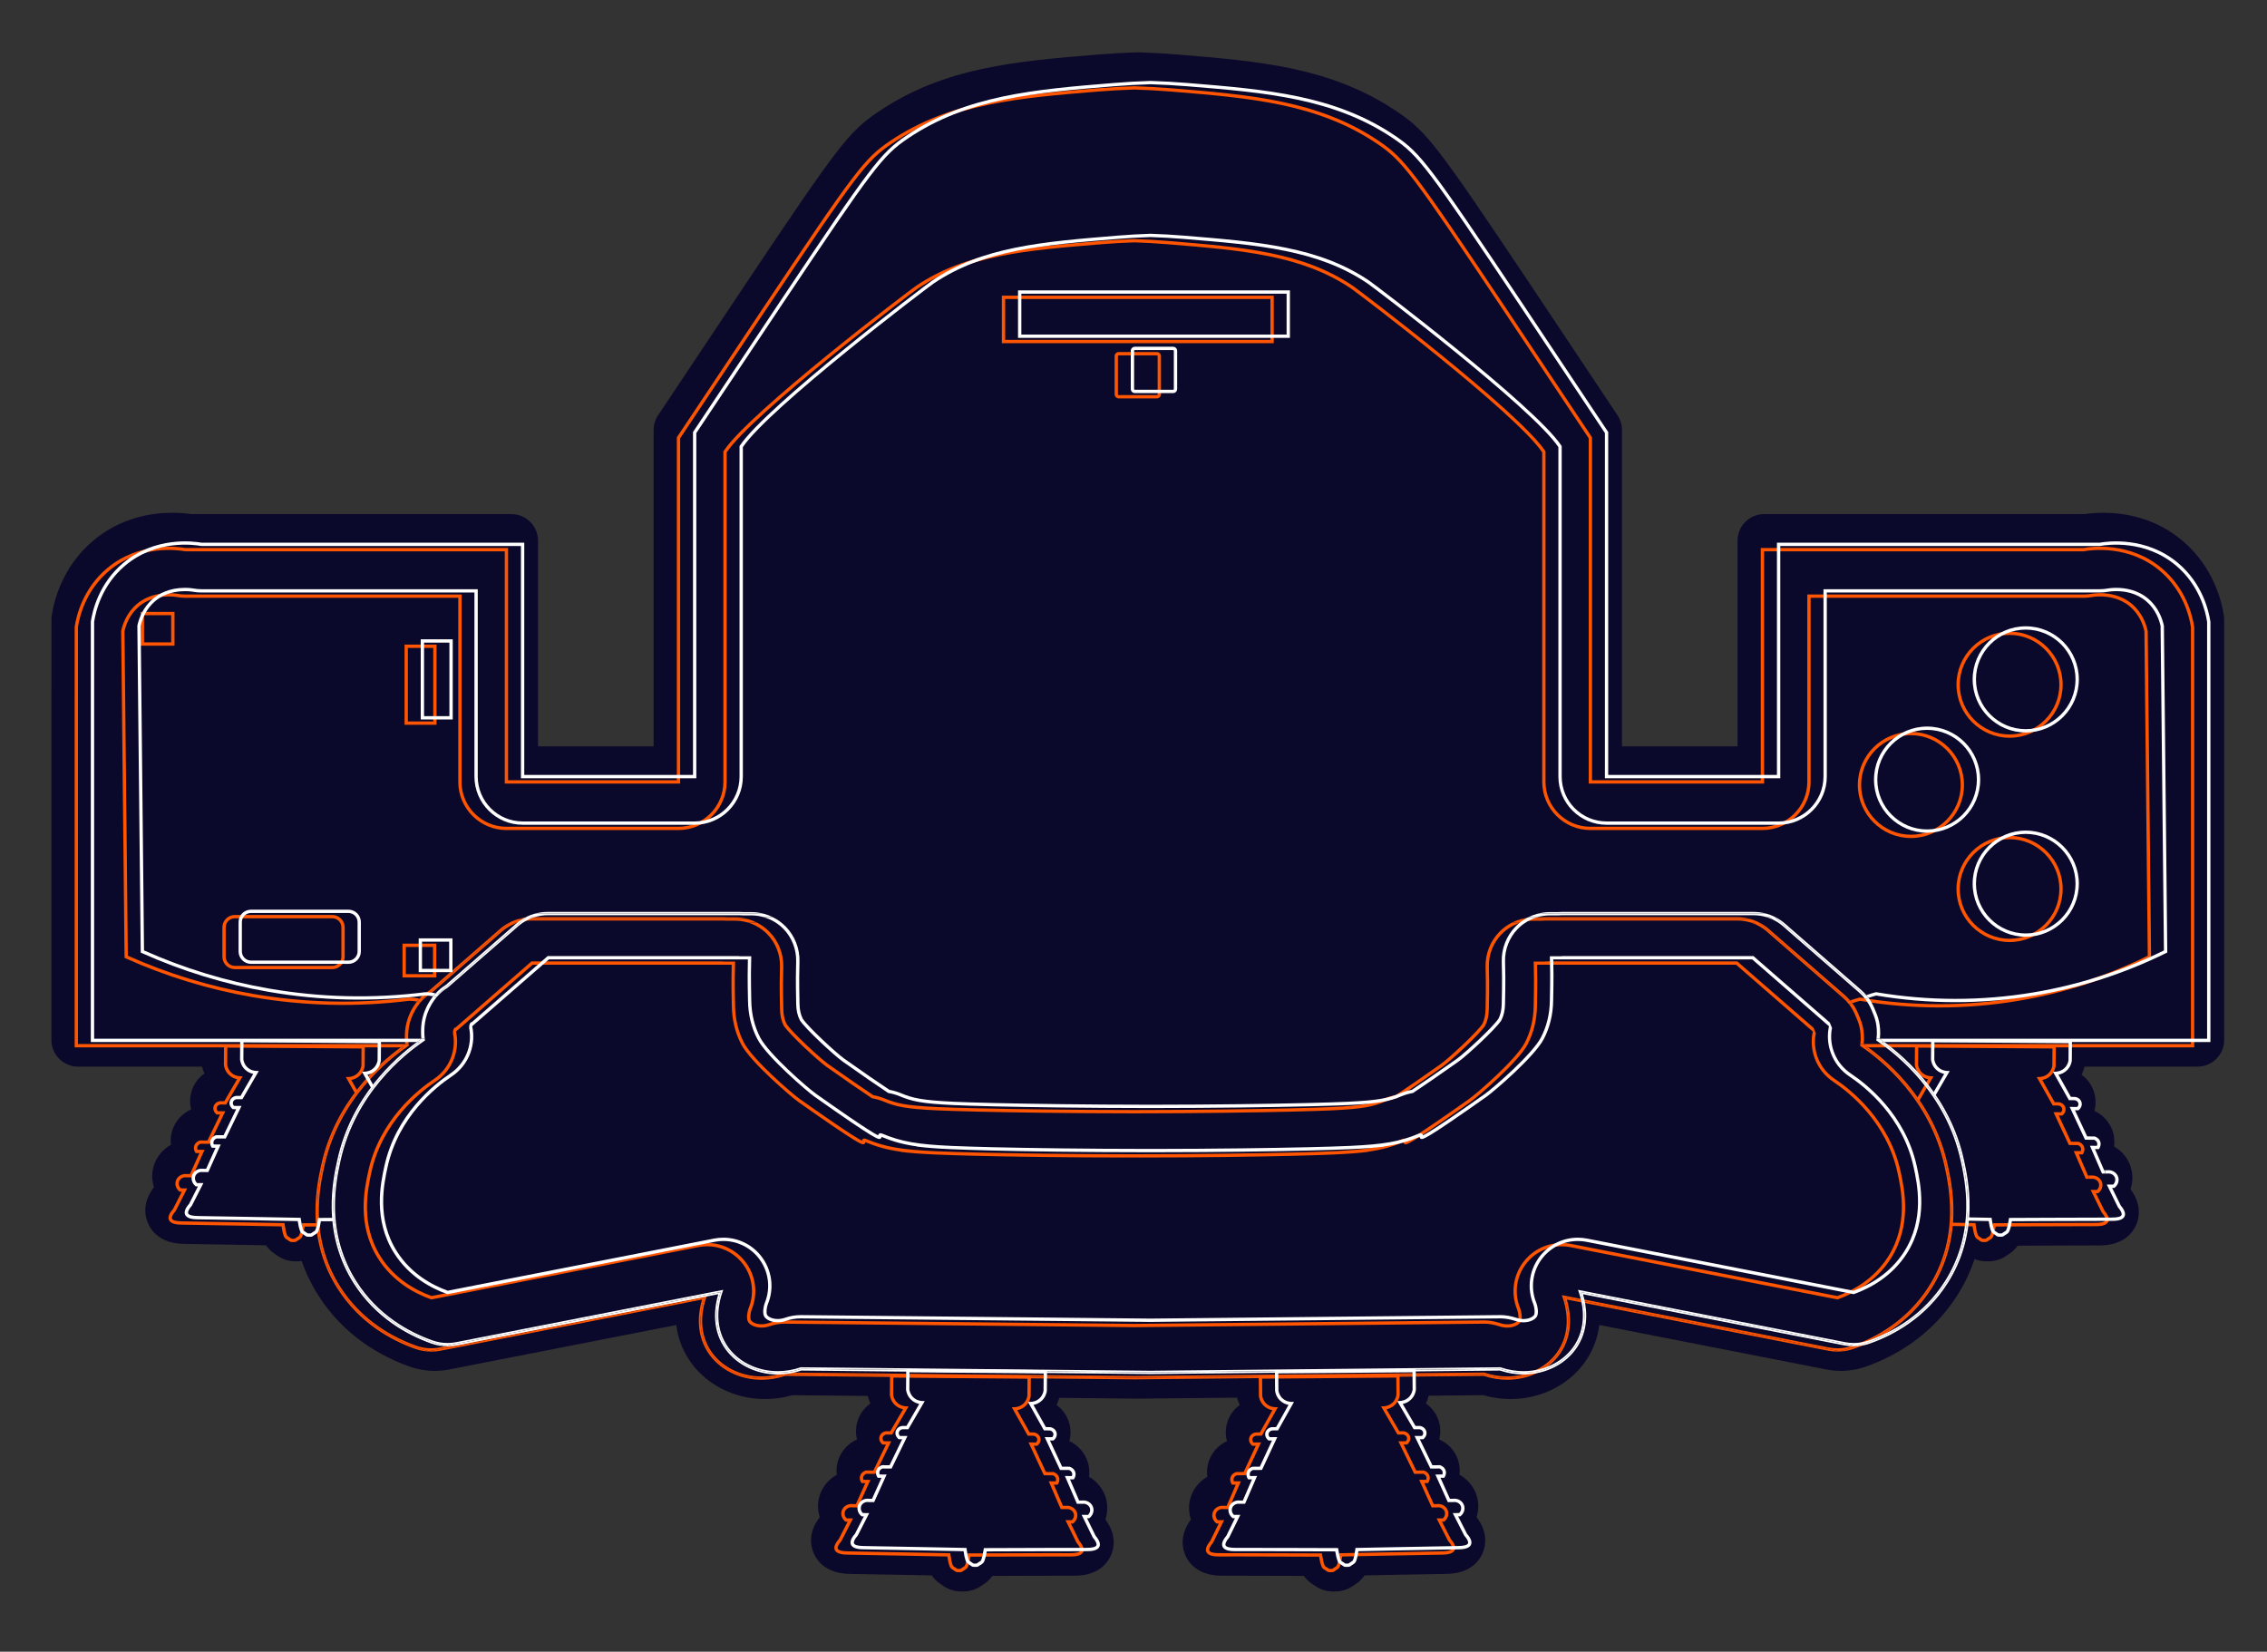 <?xml version="1.0" encoding="UTF-8"?>
<svg id="Capa_1" data-name="Capa 1" xmlns="http://www.w3.org/2000/svg" viewBox="0 0 3410.98 2485.47">
  <rect x="0" y="0" width="3410.98" height="2485.47" fill="#333333" stroke="none"/>
  <defs>
    <style>
      .cls-1 {
        fill: #fff;
      }

      .cls-2 {
        fill: #0b092b;
      }

      .cls-3 {
        fill: #ff5400;
      }
    </style>
  </defs>
  <path class="cls-2" d="M2006.12,2394.87c-5.54,0-11.05-.91-15.95-2.62-.05-.02-.18-.06-.22-.08-4.32-1.55-8.37-3.66-12.08-6.31-2.07-1.26-4.11-2.66-6.09-4.16-3.83-2.91-7.12-6.32-9.9-10.28l-27.85-.09c-32.11-.11-59.84-.2-77.91-.2-6.54,0-11.83.01-15.76.04h-1.51c-36.29,0-50.18-19.1-55.24-30.49-4.51-10.16-9.29-30.5,8.28-54.14h0c-3.41-10.26-3.76-21.38-.85-31.81,3.85-13.78,13.22-25.4,25.48-32.49-.87-6.5-.51-13.12,1.12-19.52,4.45-17.42,16.61-28.53,28.47-34.14-1.82-6.57-2.27-13.42-1.29-20.3,1.99-13.99,9.49-26.06,20.45-33.98-1.87-3.98-3.17-7.77-4.07-11.11-143.17,1.43-148.99,1.49-149.23,1.49-.2,0-.36,0-118.18-1.18-.89,3.26-2.17,6.94-3.98,10.8,10.96,7.93,18.46,20,20.45,33.99.98,6.88.53,13.73-1.29,20.3,11.85,5.6,24.02,16.71,28.46,34.13,1.63,6.4,2,13.03,1.13,19.52,12.27,7.08,21.63,18.71,25.49,32.49,2.91,10.42,2.56,21.54-.85,31.79h0c17.56,23.65,12.79,43.99,8.28,54.15-5.06,11.39-18.95,30.5-55.09,30.5-.58,0-1.12,0-1.61,0-3.93-.03-9.25-.04-15.82-.04-17.77,0-44.45.09-78.22.2l-27.52.09c-2.79,3.96-6.07,7.37-9.9,10.28-1.96,1.49-4,2.89-6.08,4.16-3.71,2.64-7.74,4.75-11.99,6.28-.15.05-.34.12-.55.19-3.41,1.17-8.87,2.54-15.71,2.54-.53,0-1.06,0-1.58-.02-.24,0-.49,0-.73,0-7.36,0-13.17-1.57-16.74-2.88-.09-.03-.18-.07-.26-.1-4.29-1.62-8.3-3.8-11.97-6.5-2.05-1.3-4.07-2.73-6.02-4.26-3.78-2.97-7.01-6.43-9.73-10.43l-28.05-.55c-45.81-.9-78.9-1.55-93.45-1.69-4.26-.04-14.23-.13-24.7-3.49-14.91-4.79-25.82-14.44-31.55-27.92-4.35-10.23-8.79-30.65,9.16-54h0c-3.24-10.31-3.41-21.44-.33-31.81,4.07-13.7,13.63-25.17,26.02-32.05-.77-6.51-.3-13.13,1.44-19.52,4.72-17.32,17.05-28.23,28.98-33.64-1.69-6.58-2.01-13.44-.92-20.34,2.22-13.95,9.92-25.9,21-33.65-1.85-4.1-3.1-7.99-3.94-11.4l-113.41-1.14c-13.52,3.86-27.41,5.82-41.33,5.82-47.8,0-92.15-23.64-115.75-61.68-9.46-15.26-15.35-31.92-17.6-49.75l-341.9,66.97c-7.11,1.39-14.38,2.1-21.62,2.1-12.92,0-25.63-2.2-37.8-6.54l-.69-.25c-40.59-14.49-97.27-44.83-136.73-107.08-10.27-16.19-18.59-33.42-24.85-51.43-2.04.27-4.28.44-6.69.44-.5,0-1,0-1.51-.02-.26,0-.52,0-.78,0-7.29,0-13.05-1.54-16.59-2.83l-.44-.16c-4.21-1.58-8.21-3.75-11.88-6.45-2.05-1.29-4.07-2.72-6.02-4.25-3.79-2.97-7.02-6.43-9.75-10.43l-27.48-.51c-46.13-.85-79.46-1.47-94.01-1.59-4.26-.03-14.23-.11-24.7-3.46-14.92-4.77-25.84-14.41-31.58-27.89-4.36-10.23-8.82-30.63,9.1-54.01h0c-3.25-10.31-3.44-21.44-.36-31.82,4.06-13.7,13.6-25.18,25.98-32.08-.77-6.51-.31-13.13,1.42-19.51,4.7-17.33,17.01-28.25,28.94-33.68-1.7-6.58-2.03-13.44-.94-20.34,2.2-13.95,9.89-25.91,20.96-33.67-1.66-3.68-2.84-7.19-3.68-10.33H117.36c-10.69,0-20.73-4.16-28.29-11.72-7.55-7.56-11.72-17.6-11.71-28.29l.03-632.8c0-1.96.15-3.94.44-5.88,3.05-20.61,15.22-72.85,62.04-112.48,41.28-34.95,87.71-42.28,119.38-42.28,11.9,0,21.59,1.04,28.04,2.02h482.26c22.06,0,40,17.94,40,40v309.48h173.88v-476.01c0-7.9,2.31-15.56,6.69-22.14l.41-.62c43.22-65.04,86.8-130.4,129.51-194.27,141.94-212.22,156.99-231.79,201.35-261.82,99.42-67.28,206.99-76.08,331.56-86.27,19.08-1.56,38.5-2.64,57.72-3.22.4-.01.85-.02,1.3-.02.39,0,.77,0,1.13.01,19.33.58,38.77,1.67,57.84,3.23,124.57,10.19,232.15,18.99,331.57,86.27,44.36,30.02,59.41,49.6,201.35,261.82,42.91,64.16,86.48,129.52,129.51,194.26l.42.64c4.37,6.57,6.68,14.23,6.68,22.13v476.01h173.88v-309.48c0-22.06,17.94-40,40-40h482.26c6.45-.98,16.14-2.02,28.04-2.02,31.68,0,78.1,7.34,119.39,42.28,46.81,39.63,58.98,91.87,62.04,112.49.15,1.02.26,2.01.33,3l.03.38c.07.99.1,1.94.1,2.86v632.43c0,22.06-17.94,40-40,40h-170.13c-.89,3.61-2.26,7.83-4.36,12.29,10.97,7.91,18.48,19.97,20.49,33.96.99,6.88.54,13.73-1.27,20.31,11.85,5.59,24.04,16.69,28.5,34.1,1.64,6.4,2.01,13.02,1.15,19.52,12.28,7.07,21.65,18.68,25.52,32.46,2.93,10.42,2.59,21.54-.81,31.8h0c17.6,23.63,12.84,43.98,8.34,54.14-5.05,11.41-18.97,30.56-55.34,30.56h-1.16c-3.03-.02-6.63-.03-10.91-.03-17.63,0-46.47.13-82.98.29l-27.84.12c-2.78,3.96-6.07,7.38-9.9,10.3-1.97,1.5-4,2.89-6.06,4.16-3.7,2.64-7.72,4.75-11.97,6.29l-.6.21c-4.93,1.68-10.34,2.55-15.74,2.55-.51,0-1.01,0-1.52-.02-.26,0-.53,0-.79,0-5.8,0-11.57-.99-16.67-2.86-.13-.05-.3-.11-.46-.17-.35-.13-.71-.27-1.06-.41-6.37,19.11-15.03,37.33-25.88,54.45-39.46,62.25-96.15,92.6-136.76,107.09l-.64.23c-12.18,4.35-24.9,6.55-37.82,6.55-7.23,0-14.5-.7-21.59-2.09l-341.94-66.98c-2.25,17.84-8.14,34.5-17.6,49.76-23.57,38.04-67.92,61.67-115.74,61.67-13.92,0-27.81-1.96-41.33-5.81l-82.15.82c-.85,3.48-2.11,7.48-4.01,11.69,11.09,7.74,18.79,19.69,21,33.65,1.09,6.87.75,13.73-.96,20.34,11.96,5.42,24.3,16.33,29.02,33.66,1.74,6.38,2.21,13,1.44,19.51,12.39,6.88,21.94,18.35,26.01,32.05,3.08,10.37,2.91,21.5-.33,31.81h0c17.95,23.36,13.51,43.77,9.17,54-5.73,13.48-16.63,23.14-31.51,27.93-10.46,3.36-20.42,3.45-24.67,3.49-14.57.13-47.69.79-93.54,1.69l-28.02.55c-2.72,4-5.95,7.47-9.73,10.44-1.95,1.53-3.96,2.96-6.01,4.25-3.66,2.7-7.66,4.88-11.89,6.47l-.29.11c-3.58,1.32-9.41,2.9-16.79,2.9-.24,0-.49,0-.73,0-.53.02-1.05.02-1.57.02Z"/>
  <g>
    <path class="cls-3" d="M2875.21,1261.08c-44.05,0-79.89-35.84-79.89-79.89s35.84-79.89,79.89-79.89,79.89,35.84,79.89,79.89-35.84,79.89-79.89,79.89ZM2875.21,1106.3c-41.29,0-74.89,33.6-74.89,74.89s33.6,74.89,74.89,74.89,74.89-33.6,74.89-74.89-33.6-74.89-74.89-74.89Z"/>
    <path class="cls-3" d="M3023.66,1110.2c-44.05,0-79.89-35.84-79.89-79.89s35.84-79.89,79.89-79.89,79.89,35.84,79.89,79.89-35.84,79.89-79.89,79.89ZM3023.66,955.42c-41.29,0-74.89,33.6-74.89,74.89s33.6,74.89,74.89,74.89,74.89-33.6,74.89-74.89-33.6-74.89-74.89-74.89Z"/>
    <path class="cls-3" d="M3023.66,1417.62c-44.05,0-79.89-35.84-79.89-79.89s35.84-79.89,79.89-79.89,79.89,35.84,79.89,79.89-35.84,79.89-79.89,79.89ZM3023.66,1262.84c-41.29,0-74.89,33.6-74.89,74.89s33.6,74.89,74.89,74.89,74.89-33.6,74.89-74.89-33.6-74.89-74.89-74.89Z"/>
    <path class="cls-3" d="M1916.5,516.41h-409.09v-71.47h409.09v71.47ZM1512.41,511.41h399.09v-61.47h-399.09v61.47Z"/>
    <path class="cls-3" d="M1443.91,2365.87c-.38,0-.8-.02-1.25-.06-2.31.18-3.71-.28-3.98-.38-1.17-.44-2.24-1.11-3.21-2.01-1.36-.75-2.74-1.67-4.1-2.74-1.76-1.38-4-4.76-5.95-18.46-19.92-.39-38.42-.75-55.22-1.08-46.28-.91-79.72-1.57-94.42-1.71-5.1-.05-16.87-.16-19.8-7.06-1.81-4.27.22-9.77,6.04-16.37l13.36-26.19-3.35-.03-.69-.58c-4.68-3.94-6.64-10.06-5-15.6,2.04-6.87,9.19-11.27,16.67-10.3l4.71.04,14.23-31.56-5.71-.05-.73-1.16c-.66-1.05-2.71-4.83-1.46-9.41,1.74-6.37,8.14-8.23,8.41-8.3l.34-.1,11.27.09,18.98-39.07-5.23-.04-.68-.55c-.21-.17-5.07-4.2-4.11-10.27.79-4.97,5.03-8.76,10.31-9.22h.12s6.04.04,6.04.04l19.26-33.07c-3.61-.75-8.51-2.55-12.77-6.82-5.18-5.2-6.66-11.27-7.07-14.43l-.02-.17.26-31.26,211.9,1.73-.28,31.43c-.47,3.15-2.04,9.2-7.31,14.32-4.33,4.2-9.26,5.92-12.88,6.61l18.72,33.38,6.16.06c5.27.55,9.45,4.41,10.16,9.39.86,6.07-4.06,10.03-4.27,10.2l-.69.54-5.24-.04,18.33,39.38,11.27.09.34.1c.27.08,6.64,2.04,8.28,8.44,1.17,4.6-.94,8.35-1.61,9.39l-.75,1.15-5.71-.05,13.71,31.79,4.71.04c7.49-.85,14.57,3.67,16.5,10.57,1.56,5.56-.5,11.66-5.25,15.52l-.7.57-3.35-.03,12.93,26.41c5.71,6.69,7.65,12.23,5.77,16.47-3.05,6.85-14.82,6.77-19.84,6.73-14.79-.1-48.26,0-94.59.16-16.78.06-35.26.12-55.15.18-2.17,13.66-4.47,17-6.25,18.36-1.37,1.05-2.77,1.94-4.14,2.67-.98.88-2.07,1.53-3.23,1.95-.23.08-1.19.38-2.75.38ZM1442.7,2360.79l.27.03c1.34.15,2.09-.06,2.09-.06.53-.19,1.1-.56,1.66-1.09l.26-.25.32-.17c1.22-.62,2.46-1.42,3.71-2.36.4-.3,2.5-2.56,4.66-17.24l.31-2.13h2.15c20.71-.07,39.91-.13,57.29-.19,46.35-.15,79.83-.27,94.57-.16,9.05.05,14.17-1.2,15.31-3.76.99-2.23-.95-6.5-5.2-11.42l-.21-.24-16.77-34.25,9.59.08c2.74-2.6,3.89-6.33,2.94-9.73-1.28-4.59-6.11-7.57-11.24-6.94l-.16.02-8.29-.07-18.04-41.82,10.5.09c.42-1.02.8-2.55.36-4.27-.79-3.1-3.64-4.43-4.57-4.78l-13.66-.11-23.01-49.41,11.26.09c.81-.88,2.18-2.73,1.86-5.02-.37-2.63-2.73-4.76-5.62-5.11l-8.69-.07-23.99-42.8,4.13-.12c2.38-.07,8.45-.75,13.48-5.64,4.12-4,5.41-8.73,5.82-11.3l.21-25.9-201.9-1.65-.21,25.9c.36,2.58,1.58,7.32,5.64,11.39,4.95,4.97,11.01,5.76,13.39,5.86l4.13.19-24.69,42.4-8.69-.07c-2.89.3-5.28,2.4-5.7,5.02-.36,2.28.97,4.16,1.77,5.05l11.26.09-23.81,49.03-13.67-.11c-.93.34-3.81,1.62-4.65,4.71-.47,1.71-.12,3.25.29,4.28l10.5.09-18.73,41.52-8.45-.09c-5.12-.72-9.99,2.18-11.35,6.75-1,3.38.09,7.13,2.78,9.77l9.59.08-17.33,33.97-.21.24c-4.33,4.85-6.34,9.09-5.38,11.33,1.1,2.58,6.2,3.93,15.17,4.01,14.8.14,48.25.8,94.55,1.71,17.4.34,36.62.72,57.36,1.12l2.15.04.28,2.14c1.91,14.71,3.98,17,4.37,17.31,1.23.97,2.46,1.78,3.67,2.43l.32.17.26.25c.55.54,1.11.91,1.72,1.14-.03,0,.41.11,1.18.11.24,0,.52-.01.83-.04l.27-.03Z"/>
    <path class="cls-3" d="M2001.06,2365.87c-1.56,0-2.51-.3-2.73-.37-1.18-.42-2.26-1.08-3.25-1.96-1.38-.73-2.77-1.63-4.14-2.67-1.78-1.35-4.07-4.7-6.25-18.36-19.9-.06-38.37-.12-55.15-.18-46.33-.15-79.81-.27-94.52-.16-5.1.04-16.87.12-19.92-6.73-1.88-4.24.06-9.78,5.77-16.47l12.93-26.41-3.35.03-.7-.57c-4.75-3.86-6.81-9.96-5.25-15.52,1.93-6.9,9-11.42,16.5-10.57l3.06-.02.02,5,.05-5h1.57s13.71-31.8,13.71-31.8l-5.71.05-.75-1.15c-.67-1.04-2.79-4.78-1.61-9.39,1.63-6.4,8.01-8.36,8.28-8.44l.34-.1,11.27-.09,18.33-39.38-5.24.04-.69-.54c-.21-.17-5.14-4.13-4.27-10.2.71-4.98,4.88-8.84,10.16-9.39h.24s5.92-.06,5.92-.06l18.72-33.38c-3.62-.69-8.55-2.41-12.88-6.61-5.27-5.11-6.84-11.16-7.31-14.32l-.03-.35-.25-31.08,211.9-1.73.26,31.26-.02.17c-.42,3.16-1.89,9.23-7.07,14.43-4.26,4.27-9.16,6.07-12.77,6.82l19.26,33.07,6.04-.05h.12c5.28.48,9.52,4.27,10.31,9.23.96,6.06-3.9,10.1-4.11,10.27l-.68.55-5.23.04,18.98,39.07,11.27-.09.34.1c.27.08,6.67,1.93,8.41,8.3,1.25,4.58-.8,8.36-1.46,9.41l-.73,1.16-5.71.05c3.51,7.77,11.82,26.2,14.23,31.56l4.71-.04c7.48-.97,14.62,3.43,16.67,10.3,1.65,5.54-.31,11.66-5,15.6l-.69.58-3.35.03,13.36,26.19c5.82,6.6,7.85,12.11,6.04,16.37-2.93,6.9-14.7,7.01-19.73,7.06-14.78.14-48.22.8-94.5,1.71-16.8.33-35.3.7-55.22,1.08-1.95,13.7-4.19,17.07-5.95,18.46-1.36,1.07-2.74,1.99-4.1,2.74-.97.9-2.04,1.57-3.19,2-.29.11-1.7.57-4,.39-.45.04-.87.06-1.25.06ZM2000,2360.78s.76.18,2.01.03l.27-.03.27.03c1.34.13,2.08-.09,2.09-.09.53-.2,1.09-.58,1.64-1.12l.26-.25.32-.17c1.2-.64,2.44-1.46,3.67-2.43.39-.31,2.46-2.6,4.37-17.31l.28-2.14,2.15-.04c20.74-.4,39.96-.78,57.36-1.12,46.3-.91,79.75-1.57,94.48-1.71,9.05-.08,14.15-1.43,15.25-4.01.96-2.25-1.06-6.48-5.38-11.33l-.21-.24-17.33-33.97,9.59-.08c2.7-2.65,3.79-6.4,2.78-9.77-1.36-4.57-6.24-7.47-11.35-6.75l-.33.02-8.12.07-.67-1.49s-16.31-36.16-16.48-36.54l-1.58-3.5,10.5-.09c.41-1.03.76-2.57.29-4.28-.84-3.08-3.71-4.37-4.65-4.71l-13.66.11-23.81-49.03,11.26-.09c.8-.89,2.14-2.77,1.77-5.05-.42-2.62-2.8-4.72-5.7-5.02l-8.69.07-24.69-42.4,4.13-.19c2.38-.11,8.43-.89,13.39-5.86,4.05-4.07,5.27-8.82,5.63-11.39l-.21-25.9-201.9,1.65.21,25.9c.41,2.57,1.7,7.3,5.82,11.3,5.04,4.89,11.11,5.58,13.48,5.64l4.13.12-23.99,42.8-8.69.07c-2.89.35-5.24,2.48-5.62,5.11-.32,2.29,1.04,4.14,1.86,5.02l11.26-.09-23.01,49.41-13.67.11c-.92.35-3.78,1.68-4.57,4.78-.44,1.72-.06,3.25.36,4.27l10.5-.09-18.04,41.82-8.29.07-.16-.02c-5.12-.64-9.95,2.35-11.24,6.94-.95,3.39.2,7.13,2.94,9.73l9.59-.08-16.77,34.25-.21.24c-4.25,4.92-6.19,9.19-5.2,11.42,1.14,2.56,6.26,3.83,15.24,3.77,14.81-.1,48.3,0,94.65.16,17.38.06,36.58.12,57.29.18h2.15s.31,2.14.31,2.14c2.15,14.67,4.26,16.93,4.66,17.24,1.24.95,2.49,1.74,3.71,2.37l.32.17.26.25c.56.53,1.12.89,1.74,1.11,0,0,0,0,0,0Z"/>
    <path class="cls-3" d="M478.02,1840.61c-7,.03-14.21.06-21.61.09h-2.15s-.31,2.14-.31,2.14c-2.14,14.68-4.24,16.94-4.64,17.24-1.24.95-2.49,1.74-3.7,2.37l-.32.17-.26.25c-.56.53-1.12.9-1.65,1.09,0,0-.76.21-2.09.06l-.27-.03-.27.03c-.31.03-.6.04-.84.04-.78,0-1.2-.11-1.17-.11-.61-.23-1.17-.6-1.72-1.14l-.26-.25-.32-.17c-1.21-.64-2.44-1.46-3.67-2.42-.39-.31-2.46-2.6-4.39-17.31l-.28-2.13-2.15-.04c-20.74-.38-39.96-.73-57.35-1.05-46.3-.86-79.76-1.48-94.56-1.6-8.97-.07-14.08-1.42-15.18-4-.96-2.25,1.05-6.48,5.37-11.34l.21-.24,17.29-33.99-9.59-.07c-2.7-2.64-3.8-6.39-2.8-9.77,1.35-4.57,6.23-7.48,11.34-6.76l8.45.08,18.68-41.54-10.5-.07c-.41-1.03-.76-2.56-.3-4.28.84-3.09,3.72-4.37,4.64-4.71l13.67.1,23.76-49.06-11.26-.08c-.8-.89-2.14-2.77-1.78-5.05.41-2.62,2.8-4.72,5.69-5.02l8.69.06,24.64-42.43-4.13-.18c-2.37-.1-8.43-.88-13.4-5.85-4.06-4.06-5.28-8.81-5.65-11.38l.18-25.9,201.9,1.42-.18,25.9c-.4,2.57-1.69,7.3-5.81,11.3-5.03,4.9-11.1,5.59-13.48,5.66l-4.13.12,14.43,25.66c1.09-1.47,2.19-2.92,3.29-4.35l-9.49-16.88c3.62-.69,8.54-2.42,12.87-6.63,5.26-5.12,6.83-11.17,7.29-14.32l.22-28.63h-211.91l-.19,26.97.02.17c.42,3.16,1.9,9.23,7.09,14.42,4.26,4.27,9.17,6.06,12.77,6.81l-19.22,33.09-6.04-.04h-.12c-5.28.48-9.51,4.28-10.3,9.25-.96,6.08,3.91,10.1,4.12,10.27l.68.55,5.23.04-18.93,39.09-11.27-.08-.34.1c-2.47.69-7.02,3.22-8.4,8.31-1.25,4.59.81,8.36,1.47,9.41l.73,1.16,5.71.04-14.2,31.58-4.71-.03c-7.48-.96-14.62,3.45-16.66,10.32-1.64,5.54.33,11.66,5.01,15.6l.69.58,3.35.02-13.33,26.21c-5.81,6.61-7.84,12.12-6.02,16.38,2.94,6.9,14.71,7,19.81,7.04,14.7.12,48.15.74,94.43,1.6,16.8.31,35.29.65,55.22,1.02,1.97,13.69,4.21,17.07,5.97,18.45,1.36,1.07,2.74,1.99,4.1,2.74.97.89,2.05,1.56,3.22,2.01.27.1,1.68.56,3.98.37.44.04.85.06,1.23.06,1.56,0,2.53-.3,2.78-.38,1.16-.42,2.24-1.07,3.22-1.95,1.38-.73,2.77-1.63,4.14-2.68,1.78-1.36,4.07-4.7,6.23-18.37,6.81-.03,13.44-.06,19.9-.08-.17-1.68-.32-3.34-.45-5Z"/>
    <path class="cls-3" d="M3153.61,1795.56l3.35.02.7-.57c4.74-3.87,6.79-9.96,5.23-15.53-1.94-6.9-9.01-11.41-16.51-10.55l-3.08-.02-.02,5,3.39.02.16-.02c5.12-.64,9.96,2.33,11.24,6.92.94,3.34-.24,7.15-2.94,9.73l-9.58-.07,16.81,34.23.21.24c4.25,4.91,6.2,9.18,5.21,11.41-1.14,2.56-6.3,3.83-15.31,3.78-14.73-.09-48.16.06-94.44.27-17.41.08-36.66.17-57.42.25h-2.15s-.31,2.14-.31,2.14c-2.14,14.68-4.24,16.94-4.64,17.24-1.24.95-2.49,1.74-3.7,2.37l-.32.17-.26.25c-.56.53-1.12.9-1.65,1.09,0,0-.76.21-2.09.06l-.27-.03-.27.03c-.31.03-.6.04-.84.04-.77,0-1.19-.12-1.17-.11-.61-.23-1.17-.6-1.72-1.14l-.26-.25-.32-.17c-1.21-.64-2.44-1.46-3.67-2.42-.39-.31-2.46-2.6-4.39-17.31l-.28-2.13-2.15-.04c-11.97-.22-23.42-.43-34.32-.63-.12,1.65-.27,3.32-.43,4.99,10.35.19,21.2.39,32.52.6,1.97,13.69,4.21,17.07,5.97,18.45,1.36,1.07,2.74,1.99,4.1,2.74.97.89,2.05,1.56,3.22,2.01.27.1,1.67.56,3.98.37.45.04.87.06,1.25.06,1.48,0,2.42-.27,2.76-.39,1.16-.42,2.24-1.07,3.22-1.95,1.38-.73,2.77-1.63,4.14-2.68,1.78-1.36,4.07-4.7,6.23-18.37,19.95-.08,38.46-.17,55.28-.24,46.27-.21,79.69-.36,94.46-.27,5.02.02,16.8.1,19.83-6.76,1.88-4.24-.07-9.77-5.79-16.46l-12.97-26.39Z"/>
    <path class="cls-3" d="M3127.92,1737.14l5.71.04.75-1.15c.67-1.04,2.78-4.79,1.6-9.39-1.31-5.1-5.82-7.7-8.28-8.43l-.34-.1-11.27-.08-18.38-39.35,5.23.04.69-.54c.21-.17,5.13-4.12,4.26-10.2-.71-4.98-4.89-8.83-10.17-9.38l-6.16-.05-18.75-33.36c3.62-.69,8.55-2.42,12.87-6.63,5.26-5.12,6.83-11.17,7.29-14.32l.22-28.63h-211.91l-.19,26.97.02.17c.42,3.16,1.9,9.23,7.09,14.42,4.26,4.27,9.17,6.06,12.77,6.81l-17.04,29.34c1.05,1.5,2.09,3.03,3.13,4.57l22.2-38.22-4.13-.18c-2.37-.1-8.43-.88-13.4-5.85-4.06-4.06-5.28-8.81-5.65-11.38l.18-25.9,201.9,1.42-.18,25.9c-.4,2.57-1.69,7.3-5.81,11.3-5.03,4.9-11.1,5.59-13.48,5.66l-4.13.12,24.04,42.77,8.69.06c2.89.35,5.25,2.48,5.62,5.1.33,2.29-1.04,4.15-1.85,5.03l-11.27-.08,23.07,49.39,13.66.1c.93.36,3.78,1.68,4.58,4.78.44,1.72.07,3.25-.36,4.28l-10.5-.07,1.53,3.52c.17.38,15.92,36.78,15.92,36.78l.65,1.5,4.87.03.05-5h-1.63c-2.33-5.41-10.36-23.96-13.75-31.78Z"/>
    <path class="cls-3" d="M2325.78,1380.2c-2.01,0-4.04.08-6.03.25h-12.09c-6.48,0-12.89.91-19.07,2.6,7.2-.16,14.38-.34,21.48-.54l2.63-.08v.42s320.8,0,320.8,0c-6.28-1.75-12.82-2.66-19.44-2.66h-288.27Z"/>
    <path class="cls-3" d="M2638.59,1387.86h-5.84c3.34.96,6.6,2.18,9.75,3.65l-3.91-3.65Z"/>
    <path class="cls-3" d="M2776.35,1497.94l-107.27-93.4c-.55-.51-1.11-1.01-1.68-1.51l-5.74-5c-5.02-4.37-10.58-7.99-16.51-10.81l136.62,118.97c.67-.25,1.33-.49,1.99-.72-2.29-2.68-4.76-5.21-7.41-7.52Z"/>
    <path class="cls-3" d="M3231.49,949.69l-.06-.5c-1.99-9.32-7.69-26.96-23.52-40.36-15.9-13.46-34.93-16.29-48.08-16.29-6.99,0-11.78.81-12.67.97-3.99.73-8.07,1.1-12.12,1.1h-415.74v281.98c0,37.22-30.28,67.5-67.5,67.5h-258.88c-37.22,0-67.5-30.28-67.5-67.5v-497.37l-.42-.63c-39.56-59.49-278.44-241.03-289.2-248.31-75.51-51.1-165.25-58.44-278.88-67.73-16.46-1.35-33.27-2.3-49.95-2.84h-.08s-.08,0-.08,0c-16.68.54-33.48,1.49-49.95,2.84-113.63,9.29-203.37,16.63-278.88,67.73-10.76,7.28-249.64,188.82-289.19,248.31l-.42.63v497.37c0,37.22-30.28,67.5-67.5,67.5h-258.88c-37.22,0-67.5-30.28-67.5-67.5v-281.98h-415.74c-4.05,0-8.13-.37-12.12-1.1-.89-.16-5.69-.97-12.67-.97-23.84,0-39.31,8.86-48.08,16.29-15.82,13.4-21.53,31.03-23.52,40.35l-.06.27,5.08,491.95,1.46.66c60.98,27.38,125.2,47.04,190.89,58.43,77.79,13.49,157.11,15.35,235.73,5.54,4.06,0,8.04.4,11.91,1.09,1.18-1.51,2.4-2.96,3.69-4.36-5.12-1.14-10.39-1.73-15.75-1.73l-.31.02c-78.18,9.77-157.05,7.92-234.41-5.49-64.76-11.23-128.07-30.54-188.24-57.41l-5.04-488.2c1.91-8.76,7.26-25,21.8-37.31,8.14-6.89,22.53-15.11,44.85-15.11,6.56,0,10.96.74,11.78.89,4.28.78,8.67,1.18,13.02,1.18h410.74v276.98c0,39.98,32.52,72.5,72.5,72.5h258.88c39.98,0,72.5-32.52,72.5-72.5v-495.85c40.45-59.62,276.73-239.09,287.42-246.32,74.42-50.37,163.59-57.66,276.49-66.89,16.36-1.34,33.05-2.29,49.62-2.82,16.57.54,33.26,1.48,49.62,2.82,112.9,9.23,202.07,16.52,276.49,66.89,10.68,7.23,246.96,186.7,287.42,246.32v495.85c0,39.98,32.52,72.5,72.5,72.5h258.88c39.98,0,72.5-32.52,72.5-72.5v-276.98h410.74c4.35,0,8.74-.4,13.02-1.18.82-.15,5.22-.89,11.78-.89,12.32,0,30.1,2.62,44.85,15.11,14.56,12.32,19.9,28.58,21.81,37.34l5.04,488.25c-62.16,30.47-128.19,51.68-196.29,63.07-78.28,13.09-157.79,13.01-236.33-.23l-.52-.09-.51.13c-3.76.97-8.65,2.38-14.11,4.34,1.15,1.34,2.25,2.71,3.3,4.13,4.39-1.51,8.36-2.67,11.54-3.5,78.92,13.24,158.8,13.29,237.46.14,69.1-11.55,136.08-33.15,199.09-64.21l1.41-.7-5.07-491.65Z"/>
    <path class="cls-3" d="M3301.49,943.61l-.03-.37c-2.39-16.14-11.89-57-48.32-87.83-48.15-40.76-106.5-32.92-118.33-30.79h-485.51v349.48h-253.88v-516.01l-.42-.63c-43.09-64.84-86.64-130.17-129.44-194.16-137.91-206.2-152.16-224.96-190.52-250.93-90.72-61.4-193.46-69.8-312.41-79.53-18.37-1.5-37.09-2.55-55.66-3.11h-.08s-.08,0-.08,0c-18.56.56-37.29,1.6-55.66,3.11-118.95,9.73-221.69,18.13-312.41,79.53-38.36,25.96-52.61,44.72-190.52,250.93-42.75,63.92-86.3,129.24-129.44,194.16l-.42.63v516.01h-253.88v-349.48h-485.51c-11.83-2.13-70.19-9.97-118.33,30.79-36.43,30.84-45.93,71.7-48.32,87.83l-.03,632.8h490.66c2.41-1.75,4.67-3.34,6.75-4.76-.01-.08-.02-.16-.03-.24H117.31v-627.25c2.35-15.7,11.58-54.95,46.58-84.57,46.74-39.57,103.52-31.64,114.43-29.65l.22.04h480.96v349.48h263.88v-519.5c43-64.71,86.41-129.81,129.02-193.52,137.41-205.45,151.55-224.11,189.17-249.57,89.63-60.66,191.76-69.02,310.01-78.69,18.26-1.49,36.87-2.53,55.33-3.09,18.45.56,37.07,1.6,55.33,3.09,118.25,9.67,220.38,18.02,310.01,78.69,37.61,25.46,51.76,44.11,189.17,249.57,42.66,63.78,86.06,128.89,129.02,193.52v519.5h263.88v-349.48h480.74l.45-.04c10.91-1.99,67.69-9.92,114.43,29.65,34.99,29.62,44.22,68.87,46.58,84.57v627.25h-492.34c-.01.09-.02.18-.03.27,2.07,1.42,4.31,2.99,6.7,4.73h490.66v-632.43Z"/>
    <polygon class="cls-3" points="2612.06 1457.6 2606.43 1452.7 2612.06 1457.6 2612.06 1457.6"/>
    <path class="cls-3" d="M2731.94,1556.05l.22.19c-.04-.55-.08-1.09-.11-1.64-.78-1.96-1.56-3.93-2.41-5.86-.31-.71-.62-1.42-.92-2.13l-109-94.91h.05l-5.74-5h-7.61l5.63,4.9h0l-5.63-4.9h-280.66v.25h-18.13c.4,14.86.8,30.51-.02,66.45-.23,20.35-4.77,39.13-13.49,55.81-13.13,25.12-71.31,75.72-84.44,84.98-20.56,14.51-80.64,56.89-92.99,62.2-.06-.82-.35-1.74-1.24-2.42-1.59-1.23-3.72-.61-5.6.16-28.38,11.7-51.77,15.83-103.94,18.22-17.1.75-37.18,1.33-61.35,1.92-52.54,1.27-143.39,2.54-231.9,2.59-.09,0-.18,0-.28,0-1.31,0-2.62,0-3.93,0-.54,0-1.07,0-1.61,0s-1.07,0-1.61,0c-1.31,0-2.62,0-3.93,0-.09,0-.18,0-.28,0-88.51-.05-179.36-1.31-231.9-2.59-24.17-.59-44.24-1.17-61.35-1.92-52.17-2.38-75.56-6.52-103.94-18.22-1.88-.77-4.01-1.4-5.6-.16-.89.69-1.18,1.6-1.24,2.42-12.34-5.31-72.42-47.69-92.99-62.2-13.13-9.26-71.31-59.85-84.44-84.98-8.72-16.69-13.26-35.46-13.49-55.81-.82-35.94-.42-51.59-.02-66.45h-18.13v-.25h-288.27l-5.74,5h.05l-109.23,95.12c-.03-.09-.05-.18-.08-.27-.08-.25-.16-.5-.24-.75,0,.01-.01.02-.02.03-2.54,3.39-2.86,5.08-2.79,9.17,0,.39,0,.78,0,1.16l.18-.15c4.62,26.19-6.48,52.64-29.1,67.71-24.07,16.03-81.86,61.69-98.74,139.36-5.64,25.97-17.38,80,14.78,130.75,22.32,35.22,55.58,52.81,79.55,61.37l.65.23,402.08-78.76c4.27-.84,8.64-1.26,12.98-1.26,20.36,0,39.42,9.05,52.29,24.82,15.72,19.27,19.58,45.51,10.05,68.54-1.79,4.65-3.83,15.44-.67,20.54,2.61,4.22,9.86,8.47,20.14,8.47,4.19,0,8.44-.73,12.62-2.18,7.11-2.46,14.53-3.7,22.06-3.7h.67s525.73,5.27,525.73,5.27l525.68-5.27c.31,0,.62,0,.94,0,7.04.02,14.57,1.34,22.39,3.91,3.99,1.31,8.03,1.98,12.02,1.98,10.28,0,17.52-4.25,20.14-8.47,3.33-5.38.95-16.34-.68-20.57-9.52-22.98-5.67-49.23,10.06-68.51,12.87-15.78,31.93-24.83,52.29-24.83,4.34,0,8.71.42,12.98,1.26l401.41,78.63.67.13.65-.23c23.97-8.56,57.23-26.15,79.55-61.37,32.16-50.74,20.42-104.78,14.78-130.75-16.88-77.67-74.67-123.34-98.74-139.37-22.62-15.06-33.71-41.49-29.11-67.67ZM2854.9,1764.15c5.5,25.32,16.95,78-14.12,127.01-21.36,33.71-53.19,50.73-76.37,59.1l-400.73-78.49c-4.59-.9-9.28-1.35-13.94-1.35-21.87,0-42.34,9.72-56.17,26.66-16.9,20.7-21.04,48.9-10.83,73.52,1.7,4.43,2.9,13.14,1.07,16.09-1.52,2.45-7.01,6.1-15.89,6.1-3.46,0-6.98-.58-10.46-1.73-8.32-2.74-16.37-4.13-23.94-4.16-.09,0-.18,0-.27,0-.24,0-.49,0-.73,0l-525.63,5.27-525.68-5.27h-.72c-8.08,0-16.05,1.33-23.69,3.98-3.66,1.26-7.35,1.9-10.99,1.9-8.88,0-14.37-3.65-15.89-6.11-1.83-2.96-.63-11.67,1.06-16.05,10.21-24.68,6.07-52.87-10.82-73.56-13.83-16.94-34.3-26.66-56.16-26.66-4.66,0-9.35.46-13.94,1.35l-400.73,78.49c-23.18-8.38-55-25.4-76.37-59.1-31.06-49.01-19.62-101.69-14.12-127.01,16.49-75.88,73.06-120.57,96.62-136.27,13.05-8.69,22.75-21.08,28.05-35.84,4.63-12.91,5.52-26.56,2.63-39.82l115.45-100.53h299.35c-.35,13.67-.59,29.64.15,61.78.24,21.12,4.97,40.66,14.06,58.04,14.07,26.94,75.51,79.35,85.99,86.75,94.15,66.42,96.49,64.98,99.47,63.16,1.11-.68,1.45-1.7,1.52-2.61,17.18,7.07,32.53,11.42,53.2,14.29v.26c14.27,1.82,31.02,3.03,52.31,3.97,16.52.75,35.88,1.33,59.15,1.92,51.67,1.3,141.8,2.59,228.73,2.59,1.37,0,2.74,0,4.1,0,2.41,0,4.82,0,7.23,0,2.41,0,4.82,0,7.23,0,1.37,0,2.73,0,4.1,0,86.93,0,177.05-1.29,228.73-2.59,23.26-.59,42.63-1.17,59.15-1.92,21.29-.94,38.04-2.14,52.31-3.97v-.26c20.67-2.87,36.02-7.22,53.2-14.29.07.91.42,1.93,1.52,2.61,2.98,1.82,5.32,3.26,99.47-63.16,10.48-7.39,71.92-59.81,85.99-86.75,9.09-17.39,13.81-36.93,14.06-58.04.73-32.14.49-48.11.15-61.78h299.35l115.49,100.56c-2.88,13.25-1.99,26.89,2.64,39.78,5.3,14.76,15,27.15,28.04,35.84,23.56,15.69,80.14,60.38,96.62,136.27Z"/>
    <path class="cls-3" d="M1094,1380.45c-1.99-.16-4.02-.25-6.03-.25h-288.27c-6.62,0-13.15.91-19.44,2.66h320.81v-.42s2.62.08,2.62.08c7.1.2,14.28.38,21.48.54-6.18-1.7-12.6-2.6-19.07-2.6h-12.09Z"/>
    <path class="cls-3" d="M1154.47,1405.87c12.63,12.98,19.59,30.81,19.1,48.92-.38,13.91-.77,28.3.03,63.06v.77c.12,9.45,1.9,17.5,5.47,24.61l.15.25c8.88,13.52,50.81,52.13,63.83,61.6,30.52,21.53,53.59,37.46,68.58,47.33l.44.29.52.09c5.7.96,11.42,2.62,17.02,4.93,17.58,7.25,31.33,10.91,81.29,13.2,14.74.65,32.66,1.21,59.92,1.87,51.16,1.24,142.22,2.52,230.31,2.57h11.55c88.08-.05,179.14-1.32,230.3-2.57,27.26-.66,45.17-1.22,59.9-1.87,49.97-2.28,63.72-5.95,81.29-13.19,5.59-2.31,11.32-3.96,17.03-4.93l.52-.09.44-.29c14.98-9.87,38.06-25.8,68.62-47.35,12.99-9.46,54.91-48.06,63.79-61.57l.15-.25c3.56-7.11,5.34-15.16,5.45-24.61v-.77c.81-34.76.42-49.16.04-63.08-.49-18.1,6.47-35.93,19.1-48.91,8.28-8.5,18.71-14.61,30.01-17.83-4.77.11-9.58.2-14.4.29-7.08,3.58-13.6,8.3-19.19,14.05-13.57,13.94-21.05,33.09-20.52,52.53.38,13.86.76,28.19-.03,62.83v.82c-.11,8.62-1.7,15.91-4.87,22.3-8.62,12.97-50.08,51.13-62.44,60.13-30.19,21.3-53.07,37.09-68.02,46.96-5.9,1.04-11.81,2.77-17.57,5.15-17.03,7.02-30.43,10.57-79.61,12.82-14.69.65-32.57,1.2-59.8,1.86-51.13,1.24-142.14,2.52-230.18,2.56h-11.55c-88.04-.05-179.05-1.32-230.19-2.56-27.22-.66-45.11-1.22-59.81-1.87-49.17-2.25-62.58-5.8-79.61-12.82-5.77-2.38-11.67-4.1-17.57-5.14-14.95-9.86-37.83-25.66-67.98-46.93-12.39-9.02-53.86-47.19-62.48-60.16-3.17-6.38-4.76-13.68-4.86-22.3v-.82c-.81-34.64-.42-48.96-.04-62.82.53-19.44-6.95-38.59-20.52-52.53-5.59-5.75-12.11-10.47-19.19-14.05-4.81-.09-9.62-.18-14.4-.29,11.3,3.21,21.73,9.32,30.01,17.83Z"/>
    <path class="cls-3" d="M771.24,1391.51c3.15-1.46,6.41-2.68,9.75-3.65h-5.84l-3.91,3.65Z"/>
    <path class="cls-3" d="M768.59,1387.22c-5.92,2.81-11.49,6.43-16.51,10.81l-5.74,5c-.57.5-1.13,1-1.62,1.46l-98.28,85.58c-5.73,3.53-10.88,7.79-15.39,12.71,1.26.28,2.52.58,3.77.93l133.77-116.49Z"/>
    <path class="cls-3" d="M2804.47,1556.71l-.02-.37c-.46-7.73-2.14-15.3-5-22.49-.86-2.18-2.05-5.16-3.48-8.4-.12-.27-.24-.54-.35-.81-2.23-5.33-5.13-10.38-8.56-15.04-.33.11-.65.22-.98.34l.36.31c-1.49.23-3.01.79-4.5.88,3.68,4.72,6.76,9.92,9.07,15.43.13.3.26.6.39.9,1.4,3.16,2.56,6.09,3.41,8.23,2.66,6.7,4.23,13.74,4.65,20.95l.03.42c.36,4.66.21,9.36-.39,13.99h5.06c.58-4.76.69-9.58.32-14.34Z"/>
    <path class="cls-3" d="M614.15,1561.71c-.17-11.82,1.26-29.79,15.55-49.38l.48-.65c.83-1.13,1.71-2.21,2.6-3.28-.83-.09-1.73-.25-2.81-.46l.28-.24c-.95-.21-1.91-.39-2.87-.56-.41.52-.82,1.04-1.22,1.57l-.5.69c-15.16,20.79-16.68,39.86-16.5,52.34-.02,3.1.17,6.23.55,9.31h5.05c-.41-3.07-.61-6.19-.6-9.33Z"/>
    <path class="cls-3" d="M2928.22,1754.23c6.42,29.56,23.48,108.08-24.06,183.08-41.8,65.94-108.5,89.11-135.24,96l-.55.14-414.68-81.23c4.33,12.58,13.61,48.19-6.1,79.98-16.41,26.47-46.97,41.55-79.67,41.56-11.59,0-23.45-1.9-35.04-5.85l-525.95,5.27-526-5.27c-11.59,3.95-23.45,5.85-35.04,5.85-32.7,0-63.26-15.09-79.67-41.56-19.71-31.78-10.43-67.4-6.1-79.98l-414.68,81.23-.55-.14c-26.74-6.9-93.44-30.06-135.24-96-47.54-75.01-30.48-153.52-24.06-183.08,20.84-95.93,87.59-154.04,121.67-178.18h-4.28c-34.34,24.96-99.31,83.18-119.83,177.65-3.35,15.4-8.95,41.18-8.43,72.67.68,41.22,11.72,78.99,32.82,112.28,33.37,52.64,81.73,78.45,116.43,90.84l.65.23c7.84,2.8,16.04,4.21,24.36,4.21,4.67,0,9.36-.46,13.94-1.35l393.49-77.07c-4.85,15.92-10.78,48.23,7.7,78.02,16.36,26.38,47.68,42.76,81.75,42.76,11.98,0,23.92-1.98,35.48-5.88,88.77.89,525.36,5.27,525.6,5.27s436.99-4.38,525.45-5.27c.22.06.52.14.92.27,11.31,3.72,22.97,5.6,34.66,5.6,34.08,0,65.41-16.38,81.75-42.76,18.47-29.77,12.54-62.11,7.7-78.03l393.52,77.08c4.57.89,9.25,1.35,13.91,1.35,8.33,0,16.53-1.42,24.38-4.22l.64-.23c34.69-12.38,83.05-38.19,116.42-90.83,21.1-33.29,32.14-71.07,32.82-112.28.52-31.49-5.08-57.27-8.43-72.67-20.53-94.48-85.52-152.72-119.83-177.65h-4.28c34.08,24.14,100.83,82.25,121.67,178.18Z"/>
    <path class="cls-3" d="M2804.15,1571.05h-5.06c-.05.37-.08.73-.13,1.1l-.23,1.56,1.3.88c30.52,20.63,103.86,79.49,125.74,180.18,3.3,15.19,8.83,40.61,8.32,71.52-.66,40.28-11.45,77.19-32.05,109.69-32.61,51.44-79.92,76.68-113.88,88.8l-.64.23c-7.3,2.61-14.94,3.93-22.69,3.93-4.34,0-8.7-.42-12.95-1.25l-401.97-78.74,1.44,4.11c4.59,13.15,13.2,47.06-5.89,77.85-15.44,24.91-45.14,40.39-77.5,40.39-11.16,0-22.3-1.8-33.1-5.35-.76-.25-1.32-.39-1.65-.47l-.28-.06h-.29c-5.25.06-524.48,5.26-525.69,5.27-1.25-.01-520.74-5.22-525.99-5.27h-.43s-.4.13-.4.13c-11.17,3.81-22.7,5.75-34.28,5.75-32.35,0-62.05-15.48-77.5-40.4-19.11-30.81-10.48-64.7-5.89-77.84l1.44-4.12-401.95,78.73c-4.26.83-8.63,1.26-12.97,1.26-7.75,0-15.38-1.32-22.68-3.92l-.65-.23c-33.96-12.12-81.28-37.37-113.89-88.81-20.6-32.5-31.38-69.41-32.05-109.69-.51-30.91,5.02-56.33,8.32-71.53,21.88-100.72,95.26-159.58,125.79-180.21l1.3-.88-.23-1.56c-.05-.35-.09-.71-.14-1.06h-5.05c0,.08.02.16.03.24-2.08,1.42-4.34,3.01-6.75,4.76h4.28c-34.08,24.14-100.83,82.25-121.67,178.18-6.42,29.56-23.48,108.08,24.06,183.08,41.8,65.94,108.5,89.11,135.24,96l.55.14,414.68-81.23c-4.33,12.58-13.6,48.2,6.1,79.98,16.41,26.47,46.97,41.56,79.67,41.56,11.59,0,23.45-1.9,35.04-5.85l526,5.27,525.95-5.27c11.59,3.96,23.45,5.85,35.04,5.85,32.7,0,63.26-15.09,79.67-41.56,19.71-31.79,10.43-67.4,6.1-79.98l414.68,81.23.55-.14c26.74-6.9,93.44-30.06,135.24-96,47.54-75.01,30.48-153.52,24.06-183.08-20.84-95.93-87.59-154.04-121.67-178.18h4.28c-2.39-1.74-4.64-3.32-6.7-4.73.01-.09.02-.18.03-.27Z"/>
    <path class="cls-3" d="M649.23,1494.22l.18-.11,98.65-85.9c.51-.48,1.04-.95,1.57-1.41l5.74-5c4.82-4.19,10.17-7.64,15.87-10.29l3.91-3.65h5.84c6.04-1.74,12.33-2.66,18.71-2.66h288.27c1.91,0,3.83.08,5.72.24h12.41c6.24,0,12.42.91,18.37,2.6,4.77.11,9.58.2,14.4.29-4.37-2.21-8.96-3.99-13.69-5.28-7.2-.16-14.38-.34-21.48-.54l-2.63-.08v.42s-320.8,0-320.8,0c-4.01,1.11-7.91,2.57-11.66,4.36l-133.77,116.49c-1.24-.35-2.5-.65-3.77-.93-1.28,1.4-2.51,2.86-3.69,4.36.96.17,1.92.35,2.87.56l-.28.24c1.08.21,1.98.38,2.81.46,4.69-5.59,10.2-10.36,16.46-14.18Z"/>
    <path class="cls-3" d="M2781.77,1506.19l-136.62-118.97c-3.76-1.78-7.66-3.24-11.66-4.36h-320.81v-.42s-2.62.08-2.62.08c-7.1.2-14.28.38-21.48.54-4.73,1.3-9.32,3.07-13.69,5.28,4.81-.09,9.62-.18,14.4-.29,5.94-1.69,12.12-2.6,18.37-2.6h12.41c1.89-.17,3.81-.25,5.72-.25h288.27c6.38,0,12.67.92,18.71,2.66h5.84l3.91,3.65c5.7,2.65,11.06,6.09,15.87,10.29l5.74,5c.53.46,1.05.93,1.62,1.46l107.33,93.46c3.25,2.83,6.22,6.01,8.87,9.42,1.49-.09,3.01-.65,4.5-.88l-.36-.31c.33-.12.66-.23.98-.34-1.05-1.42-2.15-2.79-3.3-4.13-.66.24-1.32.47-1.99.72Z"/>
    <path class="cls-3" d="M499.98,1458.41h-146.7c-10.3,0-18.68-8.38-18.68-18.68v-44.22c0-10.3,8.38-18.68,18.68-18.68h146.7c10.3,0,18.68,8.38,18.68,18.68v44.22c0,10.3-8.38,18.68-18.68,18.68ZM353.28,1381.83c-7.54,0-13.68,6.14-13.68,13.68v44.22c0,7.54,6.14,13.68,13.68,13.68h146.7c7.54,0,13.68-6.14,13.68-13.68v-44.22c0-7.54-6.14-13.68-13.68-13.68h-146.7Z"/>
    <path class="cls-3" d="M656.84,1090.63h-48.15v-120.64h48.15v120.64ZM613.7,1085.63h38.15v-110.64h-38.15v110.64Z"/>
    <path class="cls-3" d="M262.57,971.6h-50.85v-50.85h50.85v50.85ZM216.72,966.6h40.85v-40.85h-40.85v40.85Z"/>
    <path class="cls-3" d="M656.48,1470.85h-50.85v-50.85h50.85v50.85ZM610.63,1465.85h40.85v-40.85h-40.85v40.85Z"/>
    <path class="cls-3" d="M1740.67,599.52h-57.44c-3.4,0-6.17-2.77-6.17-6.17v-57.44c0-3.4,2.77-6.17,6.17-6.17h57.44c3.4,0,6.17,2.77,6.17,6.17v57.44c0,3.4-2.77,6.17-6.17,6.17ZM1683.23,534.73c-.65,0-1.17.53-1.17,1.17v57.44c0,.65.53,1.17,1.17,1.17h57.44c.65,0,1.17-.53,1.17-1.17v-57.44c0-.65-.53-1.17-1.17-1.17h-57.44Z"/>
  </g>
  <g>
    <path class="cls-1" d="M2899.55,1253.1c-44.05,0-79.89-35.84-79.89-79.89s35.84-79.89,79.89-79.89,79.89,35.84,79.89,79.89-35.84,79.89-79.89,79.89ZM2899.55,1098.33c-41.29,0-74.89,33.6-74.89,74.89s33.6,74.89,74.89,74.89,74.89-33.6,74.89-74.89-33.6-74.89-74.89-74.89Z"/>
    <path class="cls-1" d="M3048,1102.23c-44.05,0-79.89-35.84-79.89-79.89s35.84-79.89,79.89-79.89,79.89,35.84,79.89,79.89-35.84,79.89-79.89,79.89ZM3048,947.45c-41.29,0-74.89,33.6-74.89,74.89s33.6,74.89,74.89,74.89,74.89-33.6,74.89-74.89-33.6-74.89-74.89-74.89Z"/>
    <path class="cls-1" d="M3048,1409.64c-44.05,0-79.89-35.84-79.89-79.89s35.84-79.89,79.89-79.89,79.89,35.84,79.89,79.89-35.84,79.89-79.89,79.89ZM3048,1254.86c-41.29,0-74.89,33.6-74.89,74.89s33.6,74.89,74.89,74.89,74.89-33.6,74.89-74.89-33.6-74.89-74.89-74.89Z"/>
    <path class="cls-1" d="M1940.84,508.43h-409.09v-71.47h409.09v71.47ZM1536.75,503.43h399.09v-61.47h-399.09v61.47Z"/>
    <path class="cls-1" d="M1468.26,2357.9c-.38,0-.8-.02-1.25-.06-2.31.18-3.71-.28-3.98-.38-1.17-.44-2.24-1.11-3.21-2.01-1.36-.75-2.74-1.67-4.1-2.74-1.76-1.38-4-4.76-5.95-18.46-19.92-.39-38.42-.75-55.22-1.08-46.28-.91-79.72-1.57-94.42-1.71-5.1-.05-16.87-.16-19.8-7.06-1.81-4.27.22-9.77,6.04-16.37l13.36-26.19-3.35-.03-.69-.58c-4.68-3.94-6.64-10.06-5-15.6,2.04-6.87,9.19-11.27,16.67-10.3l4.71.04,14.23-31.56-5.71-.05-.73-1.16c-.66-1.05-2.71-4.83-1.46-9.41,1.74-6.37,8.14-8.23,8.41-8.3l.34-.1,11.27.09,18.98-39.07-5.23-.04-.68-.55c-.21-.17-5.07-4.2-4.11-10.27.79-4.97,5.03-8.76,10.31-9.22h.12s6.04.04,6.04.04l19.26-33.07c-3.61-.75-8.51-2.55-12.77-6.82-5.18-5.2-6.66-11.27-7.07-14.43l-.02-.17.26-31.26,211.9,1.73-.28,31.43c-.47,3.15-2.04,9.2-7.31,14.32-4.33,4.2-9.26,5.92-12.88,6.61l18.72,33.38,6.16.06c5.27.55,9.45,4.41,10.16,9.39.86,6.07-4.06,10.03-4.27,10.2l-.69.54-5.24-.04,18.33,39.38,11.27.09.34.1c.27.08,6.64,2.04,8.28,8.44,1.17,4.6-.94,8.35-1.61,9.39l-.75,1.15-5.71-.05,13.71,31.79,4.71.04c7.49-.85,14.57,3.67,16.5,10.57,1.56,5.56-.5,11.66-5.25,15.52l-.7.57-3.35-.03,12.93,26.41c5.71,6.69,7.65,12.23,5.77,16.47-3.05,6.85-14.82,6.77-19.84,6.73-14.79-.1-48.26,0-94.59.16-16.78.06-35.26.12-55.15.18-2.17,13.66-4.47,17-6.25,18.36-1.37,1.05-2.77,1.94-4.14,2.67-.98.88-2.07,1.53-3.23,1.95-.23.08-1.19.38-2.75.38ZM1467.05,2352.81l.27.03c1.34.15,2.09-.06,2.09-.06.53-.19,1.1-.56,1.66-1.09l.26-.25.32-.17c1.22-.62,2.46-1.42,3.71-2.36.4-.3,2.5-2.56,4.66-17.24l.31-2.13h2.15c20.71-.07,39.91-.13,57.29-.19,46.35-.15,79.83-.27,94.57-.16,9.05.05,14.17-1.2,15.31-3.76.99-2.23-.95-6.5-5.2-11.42l-.21-.24-16.77-34.25,9.59.08c2.74-2.6,3.89-6.33,2.94-9.73-1.28-4.59-6.11-7.57-11.24-6.94l-.16.02-8.29-.07-18.04-41.82,10.5.09c.42-1.02.8-2.55.36-4.27-.79-3.1-3.64-4.43-4.57-4.78l-13.66-.11-23.01-49.41,11.26.09c.81-.88,2.18-2.73,1.86-5.02-.37-2.63-2.73-4.76-5.62-5.11l-8.69-.07-23.99-42.8,4.13-.12c2.38-.07,8.45-.75,13.48-5.64,4.12-4,5.41-8.73,5.82-11.3l.21-25.9-201.9-1.65-.21,25.9c.36,2.58,1.58,7.32,5.64,11.39,4.95,4.97,11.01,5.76,13.39,5.86l4.13.19-24.69,42.4-8.69-.07c-2.89.3-5.28,2.4-5.7,5.02-.36,2.28.97,4.16,1.77,5.05l11.26.09-23.81,49.03-13.67-.11c-.93.34-3.81,1.62-4.65,4.71-.47,1.71-.12,3.25.29,4.28l10.5.09-18.73,41.52-8.45-.09c-5.12-.72-9.99,2.18-11.35,6.75-1,3.38.09,7.13,2.78,9.77l9.59.08-17.33,33.97-.21.24c-4.33,4.85-6.34,9.09-5.38,11.33,1.1,2.58,6.2,3.93,15.17,4.01,14.8.14,48.25.8,94.55,1.71,17.4.34,36.62.72,57.36,1.12l2.15.04.28,2.14c1.91,14.71,3.98,17,4.37,17.31,1.23.97,2.46,1.78,3.67,2.43l.32.17.26.25c.55.54,1.11.91,1.72,1.14-.03,0,.41.11,1.18.11.24,0,.52-.01.83-.04l.27-.03Z"/>
    <path class="cls-1" d="M2025.4,2357.9c-1.56,0-2.51-.3-2.73-.37-1.18-.42-2.26-1.08-3.25-1.96-1.38-.73-2.77-1.63-4.14-2.67-1.78-1.35-4.07-4.7-6.25-18.36-19.9-.06-38.37-.12-55.15-.18-46.33-.15-79.81-.27-94.52-.16-5.1.04-16.87.12-19.92-6.73-1.88-4.24.06-9.78,5.77-16.47l12.93-26.41-3.35.03-.7-.57c-4.75-3.86-6.81-9.96-5.25-15.52,1.93-6.9,9-11.42,16.5-10.57l3.06-.02.02,5,.05-5h1.57s13.71-31.8,13.71-31.8l-5.71.05-.75-1.15c-.67-1.04-2.79-4.78-1.61-9.39,1.63-6.4,8.01-8.36,8.28-8.44l.34-.1,11.27-.09,18.33-39.38-5.24.04-.69-.54c-.21-.17-5.14-4.13-4.27-10.2.71-4.98,4.88-8.84,10.16-9.39h.24s5.92-.06,5.92-.06l18.72-33.38c-3.62-.69-8.55-2.41-12.88-6.61-5.27-5.11-6.84-11.16-7.31-14.32l-.03-.35-.25-31.08,211.9-1.73.26,31.26-.02.17c-.42,3.16-1.89,9.23-7.07,14.43-4.26,4.27-9.16,6.07-12.77,6.82l19.26,33.07,6.04-.05h.12c5.28.48,9.52,4.27,10.31,9.23.96,6.06-3.9,10.1-4.11,10.27l-.68.55-5.23.04,18.98,39.07,11.27-.09.34.1c.27.08,6.67,1.93,8.41,8.3,1.25,4.58-.8,8.36-1.46,9.41l-.73,1.16-5.71.05c3.51,7.77,11.82,26.2,14.23,31.56l4.71-.04c7.48-.97,14.62,3.43,16.67,10.3,1.65,5.54-.31,11.66-5,15.6l-.69.58-3.35.03,13.36,26.19c5.82,6.6,7.85,12.11,6.04,16.37-2.93,6.9-14.7,7.01-19.73,7.06-14.78.14-48.22.8-94.5,1.71-16.8.33-35.3.7-55.22,1.08-1.95,13.7-4.19,17.07-5.95,18.46-1.36,1.07-2.74,1.99-4.1,2.74-.97.9-2.04,1.57-3.19,2-.29.11-1.7.57-4,.39-.45.04-.87.06-1.25.06ZM2024.34,2352.81s.76.18,2.01.03l.27-.03.27.03c1.34.13,2.08-.09,2.09-.09.53-.2,1.09-.58,1.64-1.12l.26-.25.32-.17c1.2-.64,2.44-1.46,3.67-2.43.39-.31,2.46-2.6,4.37-17.31l.28-2.14,2.15-.04c20.74-.4,39.96-.78,57.36-1.12,46.3-.91,79.75-1.57,94.48-1.71,9.05-.08,14.15-1.43,15.25-4.01.96-2.25-1.06-6.48-5.38-11.33l-.21-.24-17.33-33.97,9.59-.08c2.7-2.65,3.79-6.4,2.78-9.77-1.36-4.57-6.24-7.47-11.35-6.75l-.33.02-8.12.07-.67-1.49s-16.31-36.16-16.48-36.54l-1.58-3.5,10.5-.09c.41-1.03.76-2.57.29-4.28-.84-3.08-3.71-4.37-4.65-4.71l-13.66.11-23.81-49.03,11.26-.09c.8-.89,2.14-2.77,1.77-5.05-.42-2.62-2.8-4.72-5.7-5.02l-8.69.07-24.69-42.4,4.13-.19c2.38-.11,8.43-.89,13.39-5.86,4.05-4.07,5.27-8.82,5.63-11.39l-.21-25.9-201.9,1.65.21,25.9c.41,2.57,1.7,7.3,5.82,11.3,5.04,4.89,11.11,5.58,13.48,5.64l4.13.12-23.99,42.8-8.69.07c-2.89.35-5.24,2.48-5.62,5.11-.32,2.29,1.04,4.14,1.86,5.02l11.26-.09-23.01,49.41-13.67.11c-.92.35-3.78,1.68-4.57,4.78-.44,1.72-.06,3.25.36,4.27l10.5-.09-18.04,41.82-8.29.07-.16-.02c-5.12-.64-9.95,2.35-11.24,6.94-.95,3.39.2,7.13,2.94,9.73l9.59-.08-16.77,34.25-.21.24c-4.25,4.92-6.19,9.19-5.2,11.42,1.14,2.56,6.26,3.83,15.24,3.77,14.81-.1,48.3,0,94.65.16,17.38.06,36.58.12,57.29.18h2.15s.31,2.14.31,2.14c2.15,14.67,4.26,16.93,4.66,17.24,1.24.95,2.49,1.74,3.71,2.37l.32.17.26.25c.56.53,1.12.89,1.74,1.11,0,0,0,0,0,0Z"/>
    <path class="cls-1" d="M502.36,1832.63c-7,.03-14.21.06-21.61.09h-2.15s-.31,2.14-.31,2.14c-2.14,14.68-4.24,16.94-4.64,17.24-1.24.95-2.49,1.74-3.7,2.37l-.32.17-.26.25c-.56.53-1.12.9-1.65,1.09,0,0-.76.21-2.09.06l-.27-.03-.27.03c-.31.03-.6.04-.84.04-.78,0-1.2-.11-1.17-.11-.61-.23-1.17-.6-1.72-1.14l-.26-.25-.32-.17c-1.21-.64-2.44-1.46-3.67-2.42-.39-.31-2.46-2.6-4.39-17.31l-.28-2.13-2.15-.04c-20.74-.38-39.96-.73-57.35-1.05-46.3-.86-79.76-1.48-94.56-1.6-8.97-.07-14.08-1.42-15.18-4-.96-2.25,1.05-6.48,5.37-11.34l.21-.24,17.29-33.99-9.59-.07c-2.7-2.64-3.8-6.39-2.8-9.77,1.35-4.57,6.23-7.48,11.34-6.76l8.45.08,18.68-41.54-10.5-.07c-.41-1.03-.76-2.56-.3-4.28.84-3.09,3.72-4.37,4.64-4.71l13.67.1,23.76-49.06-11.26-.08c-.8-.89-2.14-2.77-1.78-5.05.41-2.62,2.8-4.72,5.69-5.02l8.69.06,24.64-42.43-4.13-.18c-2.37-.1-8.43-.88-13.4-5.85-4.06-4.06-5.28-8.81-5.65-11.38l.18-25.9,201.9,1.42-.18,25.9c-.4,2.57-1.69,7.3-5.81,11.3-5.03,4.9-11.1,5.59-13.48,5.66l-4.13.12,14.43,25.66c1.09-1.47,2.19-2.92,3.29-4.35l-9.49-16.88c3.62-.69,8.54-2.42,12.87-6.63,5.26-5.12,6.83-11.17,7.29-14.32l.22-28.63h-211.91l-.19,26.97.02.17c.42,3.16,1.9,9.23,7.09,14.42,4.26,4.27,9.17,6.06,12.77,6.81l-19.22,33.09-6.04-.04h-.12c-5.28.48-9.51,4.28-10.3,9.25-.96,6.08,3.91,10.1,4.12,10.27l.68.55,5.23.04-18.93,39.09-11.27-.08-.34.1c-2.47.69-7.02,3.22-8.4,8.31-1.25,4.59.81,8.36,1.47,9.41l.73,1.16,5.71.04-14.2,31.58-4.71-.03c-7.48-.96-14.62,3.45-16.66,10.32-1.64,5.54.33,11.66,5.01,15.6l.69.58,3.35.02-13.33,26.21c-5.81,6.61-7.84,12.12-6.02,16.38,2.94,6.9,14.71,7,19.81,7.04,14.7.12,48.15.74,94.43,1.6,16.8.31,35.29.65,55.22,1.02,1.97,13.69,4.21,17.07,5.97,18.45,1.36,1.07,2.74,1.99,4.1,2.74.97.89,2.05,1.56,3.22,2.01.27.1,1.68.56,3.98.37.44.04.85.06,1.23.06,1.56,0,2.53-.3,2.78-.38,1.16-.42,2.24-1.07,3.22-1.95,1.38-.73,2.77-1.63,4.14-2.68,1.78-1.36,4.07-4.7,6.23-18.37,6.81-.03,13.44-.06,19.9-.08-.17-1.68-.32-3.34-.45-5Z"/>
    <path class="cls-1" d="M3177.95,1787.59l3.35.02.7-.57c4.74-3.87,6.79-9.96,5.23-15.53-1.94-6.9-9.01-11.41-16.51-10.55l-3.08-.02-.02,5,3.39.02.16-.02c5.12-.64,9.96,2.33,11.24,6.92.94,3.34-.24,7.15-2.94,9.73l-9.58-.07,16.81,34.23.21.24c4.25,4.91,6.2,9.18,5.21,11.41-1.14,2.56-6.3,3.83-15.31,3.78-14.73-.09-48.16.06-94.44.27-17.41.08-36.66.17-57.42.25h-2.15s-.31,2.14-.31,2.14c-2.14,14.68-4.24,16.94-4.64,17.24-1.24.95-2.49,1.74-3.7,2.37l-.32.17-.26.25c-.56.53-1.12.9-1.65,1.09,0,0-.76.21-2.09.06l-.27-.03-.27.03c-.31.03-.6.04-.84.04-.77,0-1.19-.12-1.17-.11-.61-.23-1.17-.6-1.72-1.14l-.26-.25-.32-.17c-1.21-.64-2.44-1.46-3.67-2.42-.39-.31-2.46-2.6-4.39-17.31l-.28-2.13-2.15-.04c-11.97-.22-23.42-.43-34.32-.63-.12,1.65-.27,3.32-.43,4.99,10.35.19,21.2.39,32.52.6,1.97,13.69,4.21,17.07,5.97,18.45,1.36,1.07,2.74,1.99,4.1,2.74.97.89,2.05,1.56,3.22,2.01.27.1,1.67.56,3.98.37.45.04.87.06,1.25.06,1.48,0,2.42-.27,2.76-.39,1.16-.42,2.24-1.07,3.22-1.95,1.38-.73,2.77-1.63,4.14-2.68,1.78-1.36,4.07-4.7,6.23-18.37,19.95-.08,38.46-.17,55.28-.24,46.27-.21,79.69-.36,94.46-.27,5.02.02,16.8.1,19.83-6.76,1.88-4.24-.07-9.77-5.79-16.46l-12.97-26.39Z"/>
    <path class="cls-1" d="M3152.26,1729.16l5.71.04.75-1.15c.67-1.04,2.78-4.79,1.6-9.39-1.31-5.1-5.82-7.7-8.28-8.43l-.34-.1-11.27-.08-18.38-39.35,5.23.04.69-.54c.21-.17,5.13-4.12,4.26-10.2-.71-4.98-4.89-8.83-10.17-9.38l-6.16-.05-18.75-33.36c3.62-.69,8.55-2.42,12.87-6.63,5.26-5.12,6.83-11.17,7.29-14.32l.22-28.63h-211.91l-.19,26.97.02.17c.42,3.16,1.9,9.23,7.09,14.42,4.26,4.27,9.17,6.06,12.77,6.81l-17.04,29.34c1.05,1.5,2.09,3.03,3.13,4.57l22.2-38.22-4.13-.18c-2.37-.1-8.43-.88-13.4-5.85-4.06-4.06-5.28-8.81-5.65-11.38l.18-25.9,201.9,1.42-.18,25.9c-.4,2.57-1.69,7.3-5.81,11.3-5.03,4.9-11.1,5.59-13.48,5.66l-4.13.12,24.04,42.77,8.69.06c2.89.35,5.25,2.48,5.62,5.1.33,2.29-1.04,4.15-1.85,5.03l-11.27-.08,23.07,49.39,13.66.1c.93.36,3.78,1.68,4.58,4.78.44,1.72.07,3.25-.36,4.28l-10.5-.07,1.53,3.52c.17.38,15.92,36.78,15.92,36.78l.65,1.5,4.87.03.05-5h-1.63c-2.33-5.41-10.36-23.96-13.75-31.78Z"/>
    <path class="cls-1" d="M2350.12,1372.23c-2.01,0-4.04.08-6.03.25h-12.09c-6.48,0-12.89.91-19.07,2.6,7.2-.16,14.38-.34,21.48-.54l2.63-.08v.42s320.8,0,320.8,0c-6.28-1.75-12.82-2.66-19.44-2.66h-288.27Z"/>
    <path class="cls-1" d="M2662.94,1379.89h-5.84c3.34.96,6.6,2.18,9.75,3.65l-3.91-3.65Z"/>
    <path class="cls-1" d="M2800.69,1489.96l-107.27-93.4c-.55-.51-1.11-1.01-1.68-1.51l-5.74-5c-5.02-4.37-10.58-7.99-16.51-10.81l136.62,118.97c.67-.25,1.33-.49,1.99-.72-2.29-2.68-4.76-5.21-7.41-7.52Z"/>
    <path class="cls-1" d="M3255.83,941.72l-.06-.5c-1.99-9.32-7.69-26.96-23.52-40.36-15.9-13.46-34.93-16.29-48.08-16.29-6.99,0-11.78.81-12.67.97-3.99.73-8.07,1.1-12.12,1.1h-415.74v281.98c0,37.22-30.28,67.5-67.5,67.5h-258.88c-37.22,0-67.5-30.28-67.5-67.5v-497.37l-.42-.63c-39.56-59.49-278.44-241.03-289.2-248.31-75.51-51.1-165.25-58.44-278.88-67.73-16.46-1.35-33.27-2.3-49.95-2.84h-.08s-.08,0-.08,0c-16.68.54-33.48,1.49-49.95,2.84-113.63,9.29-203.37,16.63-278.88,67.73-10.76,7.28-249.64,188.82-289.19,248.31l-.42.63v497.37c0,37.22-30.28,67.5-67.5,67.5h-258.88c-37.22,0-67.5-30.28-67.5-67.5v-281.98h-415.74c-4.05,0-8.13-.37-12.12-1.1-.89-.16-5.69-.97-12.67-.97-23.84,0-39.31,8.86-48.08,16.29-15.82,13.4-21.53,31.03-23.52,40.35l-.06.27,5.08,491.95,1.46.66c60.98,27.38,125.2,47.04,190.89,58.43,77.79,13.49,157.11,15.35,235.73,5.54,4.06,0,8.04.4,11.91,1.09,1.18-1.51,2.4-2.96,3.69-4.36-5.12-1.14-10.39-1.73-15.75-1.73l-.31.02c-78.18,9.77-157.05,7.92-234.41-5.49-64.76-11.23-128.07-30.54-188.24-57.41l-5.04-488.2c1.91-8.76,7.26-25,21.8-37.31,8.14-6.89,22.53-15.11,44.85-15.11,6.56,0,10.96.74,11.78.89,4.28.78,8.67,1.18,13.02,1.18h410.74v276.98c0,39.98,32.52,72.5,72.5,72.5h258.88c39.98,0,72.5-32.52,72.5-72.5v-495.85c40.45-59.62,276.73-239.09,287.42-246.32,74.42-50.37,163.59-57.66,276.49-66.89,16.36-1.34,33.05-2.29,49.62-2.82,16.57.54,33.26,1.48,49.62,2.82,112.9,9.23,202.07,16.52,276.49,66.89,10.68,7.23,246.96,186.7,287.42,246.32v495.85c0,39.98,32.52,72.5,72.5,72.5h258.88c39.98,0,72.5-32.52,72.5-72.5v-276.98h410.74c4.35,0,8.74-.4,13.02-1.18.82-.15,5.22-.89,11.78-.89,12.32,0,30.1,2.62,44.85,15.11,14.56,12.32,19.9,28.58,21.81,37.34l5.04,488.25c-62.16,30.47-128.19,51.68-196.29,63.07-78.28,13.09-157.79,13.01-236.33-.23l-.52-.09-.51.13c-3.76.97-8.65,2.38-14.11,4.34,1.15,1.34,2.25,2.71,3.3,4.13,4.39-1.51,8.36-2.67,11.54-3.5,78.92,13.24,158.8,13.29,237.46.14,69.1-11.55,136.08-33.15,199.09-64.21l1.41-.7-5.07-491.65Z"/>
    <path class="cls-1" d="M3325.83,935.64l-.03-.37c-2.39-16.14-11.89-57-48.32-87.83-48.15-40.76-106.5-32.92-118.33-30.79h-485.51v349.48h-253.88v-516.01l-.42-.63c-43.09-64.84-86.64-130.17-129.44-194.16-137.91-206.2-152.16-224.96-190.52-250.93-90.72-61.4-193.46-69.8-312.41-79.53-18.37-1.5-37.09-2.55-55.66-3.11h-.08s-.08,0-.08,0c-18.56.56-37.29,1.6-55.66,3.11-118.95,9.73-221.69,18.13-312.41,79.53-38.36,25.96-52.61,44.72-190.52,250.93-42.75,63.92-86.3,129.24-129.44,194.16l-.42.63v516.01h-253.88v-349.48h-485.51c-11.83-2.13-70.19-9.97-118.33,30.79-36.43,30.84-45.93,71.7-48.32,87.83l-.03,632.8h490.66c2.41-1.75,4.67-3.34,6.75-4.76-.01-.08-.02-.16-.03-.24H141.65v-627.25c2.35-15.7,11.58-54.95,46.58-84.57,46.74-39.57,103.52-31.64,114.43-29.65l.22.04h480.96v349.48h263.88v-519.5c43-64.71,86.41-129.81,129.02-193.52,137.41-205.45,151.55-224.11,189.17-249.57,89.63-60.66,191.76-69.02,310.01-78.69,18.26-1.49,36.87-2.53,55.33-3.09,18.45.56,37.07,1.6,55.33,3.09,118.25,9.67,220.38,18.02,310.01,78.69,37.61,25.46,51.76,44.11,189.17,249.57,42.66,63.78,86.06,128.89,129.02,193.52v519.5h263.88v-349.48h480.74l.45-.04c10.91-1.99,67.69-9.92,114.43,29.65,34.99,29.62,44.22,68.87,46.58,84.57v627.25h-492.34c-.01.09-.02.18-.03.27,2.07,1.42,4.31,2.99,6.7,4.73h490.66v-632.43Z"/>
    <polygon class="cls-1" points="2636.4 1449.63 2630.78 1444.73 2636.4 1449.63 2636.4 1449.63"/>
    <path class="cls-1" d="M2756.28,1548.08l.22.19c-.04-.55-.08-1.09-.11-1.64-.78-1.96-1.56-3.93-2.41-5.86-.31-.71-.62-1.42-.92-2.13l-109-94.91h.05l-5.74-5h-7.61l5.63,4.9h0l-5.63-4.9h-280.66v.25h-18.13c.4,14.86.8,30.51-.02,66.45-.23,20.35-4.77,39.13-13.49,55.81-13.13,25.12-71.31,75.72-84.44,84.98-20.56,14.51-80.64,56.89-92.99,62.2-.06-.82-.35-1.74-1.24-2.42-1.59-1.23-3.72-.61-5.6.16-28.38,11.7-51.77,15.83-103.94,18.22-17.1.75-37.18,1.33-61.35,1.92-52.54,1.27-143.39,2.54-231.9,2.59-.09,0-.18,0-.28,0-1.31,0-2.62,0-3.93,0-.54,0-1.07,0-1.61,0s-1.07,0-1.61,0c-1.31,0-2.62,0-3.93,0-.09,0-.18,0-.28,0-88.51-.05-179.36-1.31-231.9-2.59-24.17-.59-44.24-1.17-61.35-1.92-52.17-2.38-75.56-6.52-103.94-18.22-1.88-.77-4.01-1.4-5.6-.16-.89.69-1.18,1.6-1.24,2.42-12.34-5.31-72.42-47.69-92.99-62.2-13.13-9.26-71.31-59.85-84.44-84.98-8.72-16.69-13.26-35.46-13.49-55.81-.82-35.94-.42-51.59-.02-66.45h-18.13v-.25h-288.27l-5.74,5h.05l-109.23,95.12c-.03-.09-.05-.18-.08-.27-.08-.25-.16-.5-.24-.75,0,.01-.01.02-.02.03-2.54,3.39-2.86,5.08-2.79,9.17,0,.39,0,.78,0,1.16l.18-.15c4.62,26.19-6.48,52.64-29.1,67.71-24.07,16.03-81.86,61.69-98.74,139.36-5.64,25.97-17.38,80,14.78,130.75,22.32,35.22,55.58,52.81,79.55,61.37l.65.23,402.08-78.76c4.27-.84,8.64-1.26,12.98-1.26,20.36,0,39.42,9.05,52.29,24.82,15.72,19.27,19.58,45.51,10.05,68.54-1.79,4.65-3.83,15.44-.67,20.54,2.61,4.22,9.86,8.47,20.14,8.47,4.19,0,8.44-.73,12.62-2.18,7.11-2.46,14.53-3.7,22.06-3.7h.67s525.73,5.27,525.73,5.27l525.68-5.27c.31,0,.62,0,.94,0,7.04.02,14.57,1.34,22.39,3.91,3.99,1.31,8.03,1.98,12.02,1.98,10.28,0,17.52-4.25,20.14-8.47,3.33-5.38.95-16.34-.68-20.57-9.52-22.98-5.67-49.23,10.06-68.51,12.87-15.78,31.93-24.83,52.29-24.83,4.34,0,8.71.42,12.98,1.26l401.41,78.63.67.13.65-.23c23.97-8.56,57.23-26.15,79.55-61.37,32.16-50.74,20.42-104.78,14.78-130.75-16.88-77.67-74.67-123.34-98.74-139.37-22.62-15.06-33.71-41.49-29.11-67.67ZM2879.24,1756.18c5.5,25.32,16.95,78-14.12,127.01-21.36,33.71-53.19,50.73-76.37,59.1l-400.73-78.49c-4.59-.9-9.28-1.35-13.94-1.35-21.87,0-42.34,9.72-56.17,26.66-16.9,20.7-21.04,48.9-10.83,73.52,1.7,4.43,2.9,13.14,1.07,16.09-1.52,2.45-7.01,6.1-15.89,6.1-3.46,0-6.98-.58-10.46-1.73-8.32-2.74-16.37-4.13-23.94-4.16-.09,0-.18,0-.27,0-.24,0-.49,0-.73,0l-525.63,5.27-525.68-5.27h-.72c-8.08,0-16.05,1.33-23.69,3.98-3.66,1.26-7.35,1.9-10.99,1.9-8.88,0-14.37-3.65-15.89-6.11-1.83-2.96-.63-11.67,1.06-16.05,10.21-24.68,6.07-52.87-10.82-73.56-13.83-16.94-34.3-26.66-56.16-26.66-4.66,0-9.35.46-13.94,1.35l-400.73,78.49c-23.18-8.38-55-25.4-76.37-59.1-31.06-49.01-19.62-101.69-14.12-127.01,16.49-75.88,73.06-120.57,96.62-136.27,13.05-8.69,22.75-21.08,28.05-35.84,4.63-12.91,5.52-26.56,2.63-39.82l115.45-100.53h299.35c-.35,13.67-.59,29.64.15,61.78.24,21.12,4.97,40.66,14.06,58.04,14.07,26.94,75.51,79.35,85.99,86.75,94.15,66.42,96.49,64.98,99.47,63.16,1.11-.68,1.45-1.7,1.52-2.61,17.18,7.07,32.53,11.42,53.2,14.29v.26c14.27,1.82,31.02,3.03,52.31,3.97,16.52.75,35.88,1.33,59.15,1.92,51.67,1.3,141.8,2.59,228.73,2.59,1.37,0,2.74,0,4.1,0,2.41,0,4.82,0,7.23,0,2.41,0,4.82,0,7.23,0,1.37,0,2.73,0,4.1,0,86.93,0,177.05-1.29,228.73-2.59,23.26-.59,42.63-1.17,59.15-1.92,21.29-.94,38.04-2.14,52.31-3.97v-.26c20.67-2.87,36.02-7.22,53.2-14.29.07.91.42,1.93,1.52,2.61,2.98,1.82,5.32,3.26,99.47-63.16,10.48-7.39,71.92-59.81,85.99-86.75,9.09-17.39,13.81-36.93,14.06-58.04.73-32.14.49-48.11.15-61.78h299.35l115.49,100.56c-2.88,13.25-1.99,26.89,2.64,39.78,5.3,14.76,15,27.15,28.04,35.84,23.56,15.69,80.14,60.38,96.62,136.27Z"/>
    <path class="cls-1" d="M1118.34,1372.48c-1.99-.16-4.02-.25-6.03-.25h-288.27c-6.62,0-13.15.91-19.44,2.66h320.81v-.42s2.62.08,2.62.08c7.1.2,14.28.38,21.48.54-6.18-1.7-12.6-2.6-19.07-2.6h-12.09Z"/>
    <path class="cls-1" d="M1178.81,1397.9c12.63,12.98,19.59,30.81,19.1,48.92-.38,13.91-.77,28.3.03,63.06v.77c.12,9.45,1.9,17.5,5.47,24.61l.15.25c8.88,13.52,50.81,52.13,63.83,61.6,30.52,21.53,53.59,37.46,68.58,47.33l.44.29.52.09c5.7.96,11.42,2.62,17.02,4.93,17.58,7.25,31.33,10.91,81.29,13.2,14.74.65,32.66,1.21,59.92,1.87,51.16,1.24,142.22,2.52,230.31,2.57h11.55c88.08-.05,179.14-1.32,230.3-2.57,27.26-.66,45.17-1.22,59.9-1.87,49.97-2.28,63.72-5.95,81.29-13.19,5.59-2.31,11.32-3.96,17.03-4.93l.52-.09.44-.29c14.98-9.87,38.06-25.8,68.62-47.35,12.99-9.46,54.91-48.06,63.79-61.57l.15-.25c3.56-7.11,5.34-15.16,5.45-24.61v-.77c.81-34.76.42-49.16.04-63.08-.49-18.1,6.47-35.93,19.1-48.91,8.28-8.5,18.71-14.61,30.01-17.83-4.77.11-9.58.2-14.4.29-7.08,3.58-13.6,8.3-19.19,14.05-13.57,13.94-21.05,33.09-20.52,52.53.38,13.86.76,28.19-.03,62.83v.82c-.11,8.62-1.7,15.91-4.87,22.3-8.62,12.97-50.08,51.13-62.44,60.13-30.19,21.3-53.07,37.09-68.02,46.96-5.9,1.04-11.81,2.77-17.57,5.15-17.03,7.02-30.43,10.57-79.61,12.82-14.69.65-32.57,1.2-59.8,1.86-51.13,1.24-142.14,2.52-230.18,2.56h-11.55c-88.04-.05-179.05-1.32-230.19-2.56-27.22-.66-45.11-1.22-59.81-1.87-49.17-2.25-62.58-5.8-79.61-12.82-5.77-2.38-11.67-4.1-17.57-5.14-14.95-9.86-37.83-25.66-67.98-46.93-12.39-9.02-53.86-47.19-62.48-60.16-3.17-6.38-4.76-13.68-4.86-22.3v-.82c-.81-34.64-.42-48.96-.04-62.82.53-19.44-6.95-38.59-20.52-52.53-5.59-5.75-12.11-10.47-19.19-14.05-4.81-.09-9.62-.18-14.4-.29,11.3,3.21,21.73,9.32,30.01,17.83Z"/>
    <path class="cls-1" d="M795.58,1383.53c3.15-1.46,6.41-2.68,9.75-3.65h-5.84l-3.91,3.65Z"/>
    <path class="cls-1" d="M792.93,1379.24c-5.92,2.81-11.49,6.43-16.51,10.81l-5.74,5c-.57.5-1.13,1-1.62,1.46l-98.28,85.58c-5.73,3.53-10.88,7.79-15.39,12.71,1.26.28,2.52.58,3.77.93l133.77-116.49Z"/>
    <path class="cls-1" d="M2828.81,1548.73l-.02-.37c-.46-7.73-2.14-15.3-5-22.49-.86-2.18-2.05-5.16-3.48-8.4-.12-.27-.24-.54-.35-.81-2.23-5.33-5.13-10.38-8.56-15.04-.33.11-.65.22-.98.34l.36.31c-1.49.23-3.01.79-4.5.88,3.68,4.72,6.76,9.92,9.07,15.43.13.3.26.6.39.9,1.4,3.16,2.56,6.09,3.41,8.23,2.66,6.7,4.23,13.74,4.65,20.95l.03.42c.36,4.66.21,9.36-.39,13.99h5.06c.58-4.76.69-9.58.32-14.34Z"/>
    <path class="cls-1" d="M638.49,1553.74c-.17-11.82,1.26-29.79,15.55-49.38l.48-.65c.83-1.13,1.71-2.21,2.6-3.28-.83-.09-1.73-.25-2.81-.46l.28-.24c-.95-.21-1.91-.39-2.87-.56-.41.52-.82,1.04-1.22,1.57l-.5.69c-15.16,20.79-16.68,39.86-16.5,52.34-.02,3.1.17,6.23.55,9.31h5.05c-.41-3.07-.61-6.19-.6-9.33Z"/>
    <path class="cls-1" d="M2952.56,1746.25c6.42,29.56,23.48,108.08-24.06,183.08-41.8,65.94-108.5,89.11-135.24,96l-.55.14-414.68-81.23c4.33,12.58,13.61,48.19-6.1,79.98-16.41,26.47-46.97,41.55-79.67,41.56-11.59,0-23.45-1.9-35.04-5.85l-525.95,5.27-526-5.27c-11.59,3.95-23.45,5.85-35.04,5.85-32.7,0-63.26-15.09-79.67-41.56-19.71-31.78-10.43-67.4-6.1-79.98l-414.68,81.23-.55-.14c-26.74-6.9-93.44-30.06-135.24-96-47.54-75.01-30.48-153.52-24.06-183.08,20.84-95.93,87.59-154.04,121.67-178.18h-4.28c-34.34,24.96-99.31,83.18-119.83,177.65-3.35,15.4-8.95,41.18-8.43,72.67.68,41.22,11.72,78.99,32.82,112.28,33.37,52.64,81.73,78.45,116.43,90.84l.65.23c7.84,2.8,16.04,4.21,24.36,4.21,4.67,0,9.36-.46,13.94-1.35l393.49-77.07c-4.85,15.92-10.78,48.23,7.7,78.02,16.36,26.38,47.68,42.76,81.75,42.76,11.98,0,23.92-1.98,35.48-5.88,88.77.89,525.36,5.27,525.6,5.27s436.99-4.38,525.45-5.27c.22.06.52.14.92.27,11.31,3.72,22.97,5.6,34.66,5.6,34.08,0,65.41-16.38,81.75-42.76,18.47-29.77,12.54-62.11,7.7-78.03l393.52,77.08c4.57.89,9.25,1.35,13.91,1.35,8.33,0,16.53-1.42,24.38-4.22l.64-.23c34.69-12.38,83.05-38.19,116.42-90.83,21.1-33.29,32.14-71.07,32.82-112.28.52-31.49-5.08-57.27-8.43-72.67-20.53-94.48-85.52-152.72-119.83-177.65h-4.28c34.08,24.14,100.83,82.25,121.67,178.18Z"/>
    <path class="cls-1" d="M2828.49,1563.07h-5.06c-.05.37-.08.73-.13,1.1l-.23,1.56,1.3.88c30.52,20.63,103.86,79.49,125.74,180.18,3.3,15.19,8.83,40.61,8.32,71.52-.66,40.28-11.45,77.19-32.05,109.69-32.61,51.44-79.92,76.68-113.88,88.8l-.64.23c-7.3,2.61-14.94,3.93-22.69,3.93-4.34,0-8.7-.42-12.95-1.25l-401.97-78.74,1.44,4.11c4.59,13.15,13.2,47.06-5.89,77.85-15.44,24.91-45.14,40.39-77.5,40.39-11.16,0-22.3-1.8-33.1-5.35-.76-.25-1.32-.39-1.65-.47l-.28-.06h-.29c-5.25.06-524.48,5.26-525.69,5.27-1.25-.01-520.74-5.22-525.99-5.27h-.43s-.4.13-.4.13c-11.17,3.81-22.7,5.75-34.28,5.75-32.35,0-62.05-15.48-77.5-40.4-19.11-30.81-10.48-64.7-5.89-77.84l1.44-4.12-401.95,78.73c-4.26.83-8.63,1.26-12.97,1.26-7.75,0-15.38-1.32-22.68-3.92l-.65-.23c-33.96-12.12-81.28-37.37-113.89-88.81-20.6-32.5-31.38-69.41-32.05-109.69-.51-30.91,5.02-56.33,8.32-71.53,21.88-100.72,95.26-159.58,125.79-180.21l1.3-.88-.23-1.56c-.05-.35-.09-.71-.14-1.06h-5.05c0,.08.02.16.03.24-2.08,1.42-4.34,3.01-6.75,4.76h4.28c-34.08,24.14-100.83,82.25-121.67,178.18-6.42,29.56-23.48,108.08,24.06,183.08,41.8,65.94,108.5,89.11,135.24,96l.55.14,414.68-81.23c-4.33,12.58-13.6,48.2,6.1,79.98,16.41,26.47,46.97,41.56,79.67,41.56,11.59,0,23.45-1.9,35.04-5.85l526,5.27,525.95-5.27c11.59,3.96,23.45,5.85,35.04,5.85,32.7,0,63.26-15.09,79.67-41.56,19.71-31.79,10.43-67.4,6.1-79.98l414.68,81.23.55-.14c26.74-6.9,93.44-30.06,135.24-96,47.54-75.01,30.48-153.52,24.06-183.08-20.84-95.93-87.59-154.04-121.67-178.18h4.28c-2.39-1.74-4.64-3.32-6.7-4.73.01-.09.02-.18.03-.27Z"/>
    <path class="cls-1" d="M673.57,1486.24l.18-.11,98.65-85.9c.51-.48,1.04-.95,1.57-1.41l5.74-5c4.82-4.19,10.17-7.64,15.87-10.29l3.91-3.65h5.84c6.04-1.74,12.33-2.66,18.71-2.66h288.27c1.91,0,3.83.08,5.72.24h12.41c6.24,0,12.42.91,18.37,2.6,4.77.11,9.58.2,14.4.29-4.37-2.21-8.96-3.99-13.69-5.28-7.2-.16-14.38-.34-21.48-.54l-2.63-.08v.42s-320.8,0-320.8,0c-4.01,1.11-7.91,2.57-11.66,4.36l-133.77,116.49c-1.24-.35-2.5-.65-3.77-.93-1.28,1.4-2.51,2.86-3.69,4.36.96.17,1.92.35,2.87.56l-.28.24c1.08.21,1.98.38,2.81.46,4.69-5.59,10.2-10.36,16.46-14.18Z"/>
    <path class="cls-1" d="M2806.12,1498.21l-136.62-118.97c-3.76-1.78-7.66-3.24-11.66-4.36h-320.81v-.42s-2.62.08-2.62.08c-7.1.2-14.28.38-21.48.54-4.73,1.3-9.32,3.07-13.69,5.28,4.81-.09,9.62-.18,14.4-.29,5.94-1.69,12.12-2.6,18.37-2.6h12.41c1.89-.17,3.81-.25,5.72-.25h288.27c6.38,0,12.67.92,18.71,2.66h5.84l3.91,3.65c5.7,2.65,11.06,6.09,15.87,10.29l5.74,5c.53.46,1.05.93,1.62,1.46l107.33,93.46c3.25,2.83,6.22,6.01,8.87,9.42,1.49-.09,3.01-.65,4.5-.88l-.36-.31c.33-.12.66-.23.98-.34-1.05-1.42-2.15-2.79-3.3-4.13-.66.24-1.32.47-1.99.72Z"/>
    <path class="cls-1" d="M524.32,1450.44h-146.7c-10.3,0-18.68-8.38-18.68-18.68v-44.22c0-10.3,8.38-18.68,18.68-18.68h146.7c10.3,0,18.68,8.38,18.68,18.68v44.22c0,10.3-8.38,18.68-18.68,18.68ZM377.62,1373.85c-7.54,0-13.68,6.14-13.68,13.68v44.22c0,7.54,6.14,13.68,13.68,13.68h146.7c7.54,0,13.68-6.14,13.68-13.68v-44.22c0-7.54-6.14-13.68-13.68-13.68h-146.7Z"/>
    <path class="cls-1" d="M681.19,1082.66h-48.15v-120.64h48.15v120.64ZM638.04,1077.66h38.15v-110.64h-38.15v110.64Z"/>
    <path class="cls-1" d="M680.82,1462.87h-50.85v-50.85h50.85v50.85ZM634.97,1457.87h40.85v-40.85h-40.85v40.85Z"/>
    <path class="cls-1" d="M1765.01,591.55h-57.44c-3.4,0-6.17-2.77-6.17-6.17v-57.44c0-3.4,2.77-6.17,6.17-6.17h57.44c3.4,0,6.17,2.77,6.17,6.17v57.44c0,3.4-2.77,6.17-6.17,6.17ZM1707.57,526.76c-.65,0-1.17.53-1.17,1.17v57.44c0,.65.53,1.17,1.17,1.17h57.44c.65,0,1.17-.53,1.17-1.17v-57.44c0-.65-.53-1.17-1.17-1.17h-57.44Z"/>
  </g>
</svg>